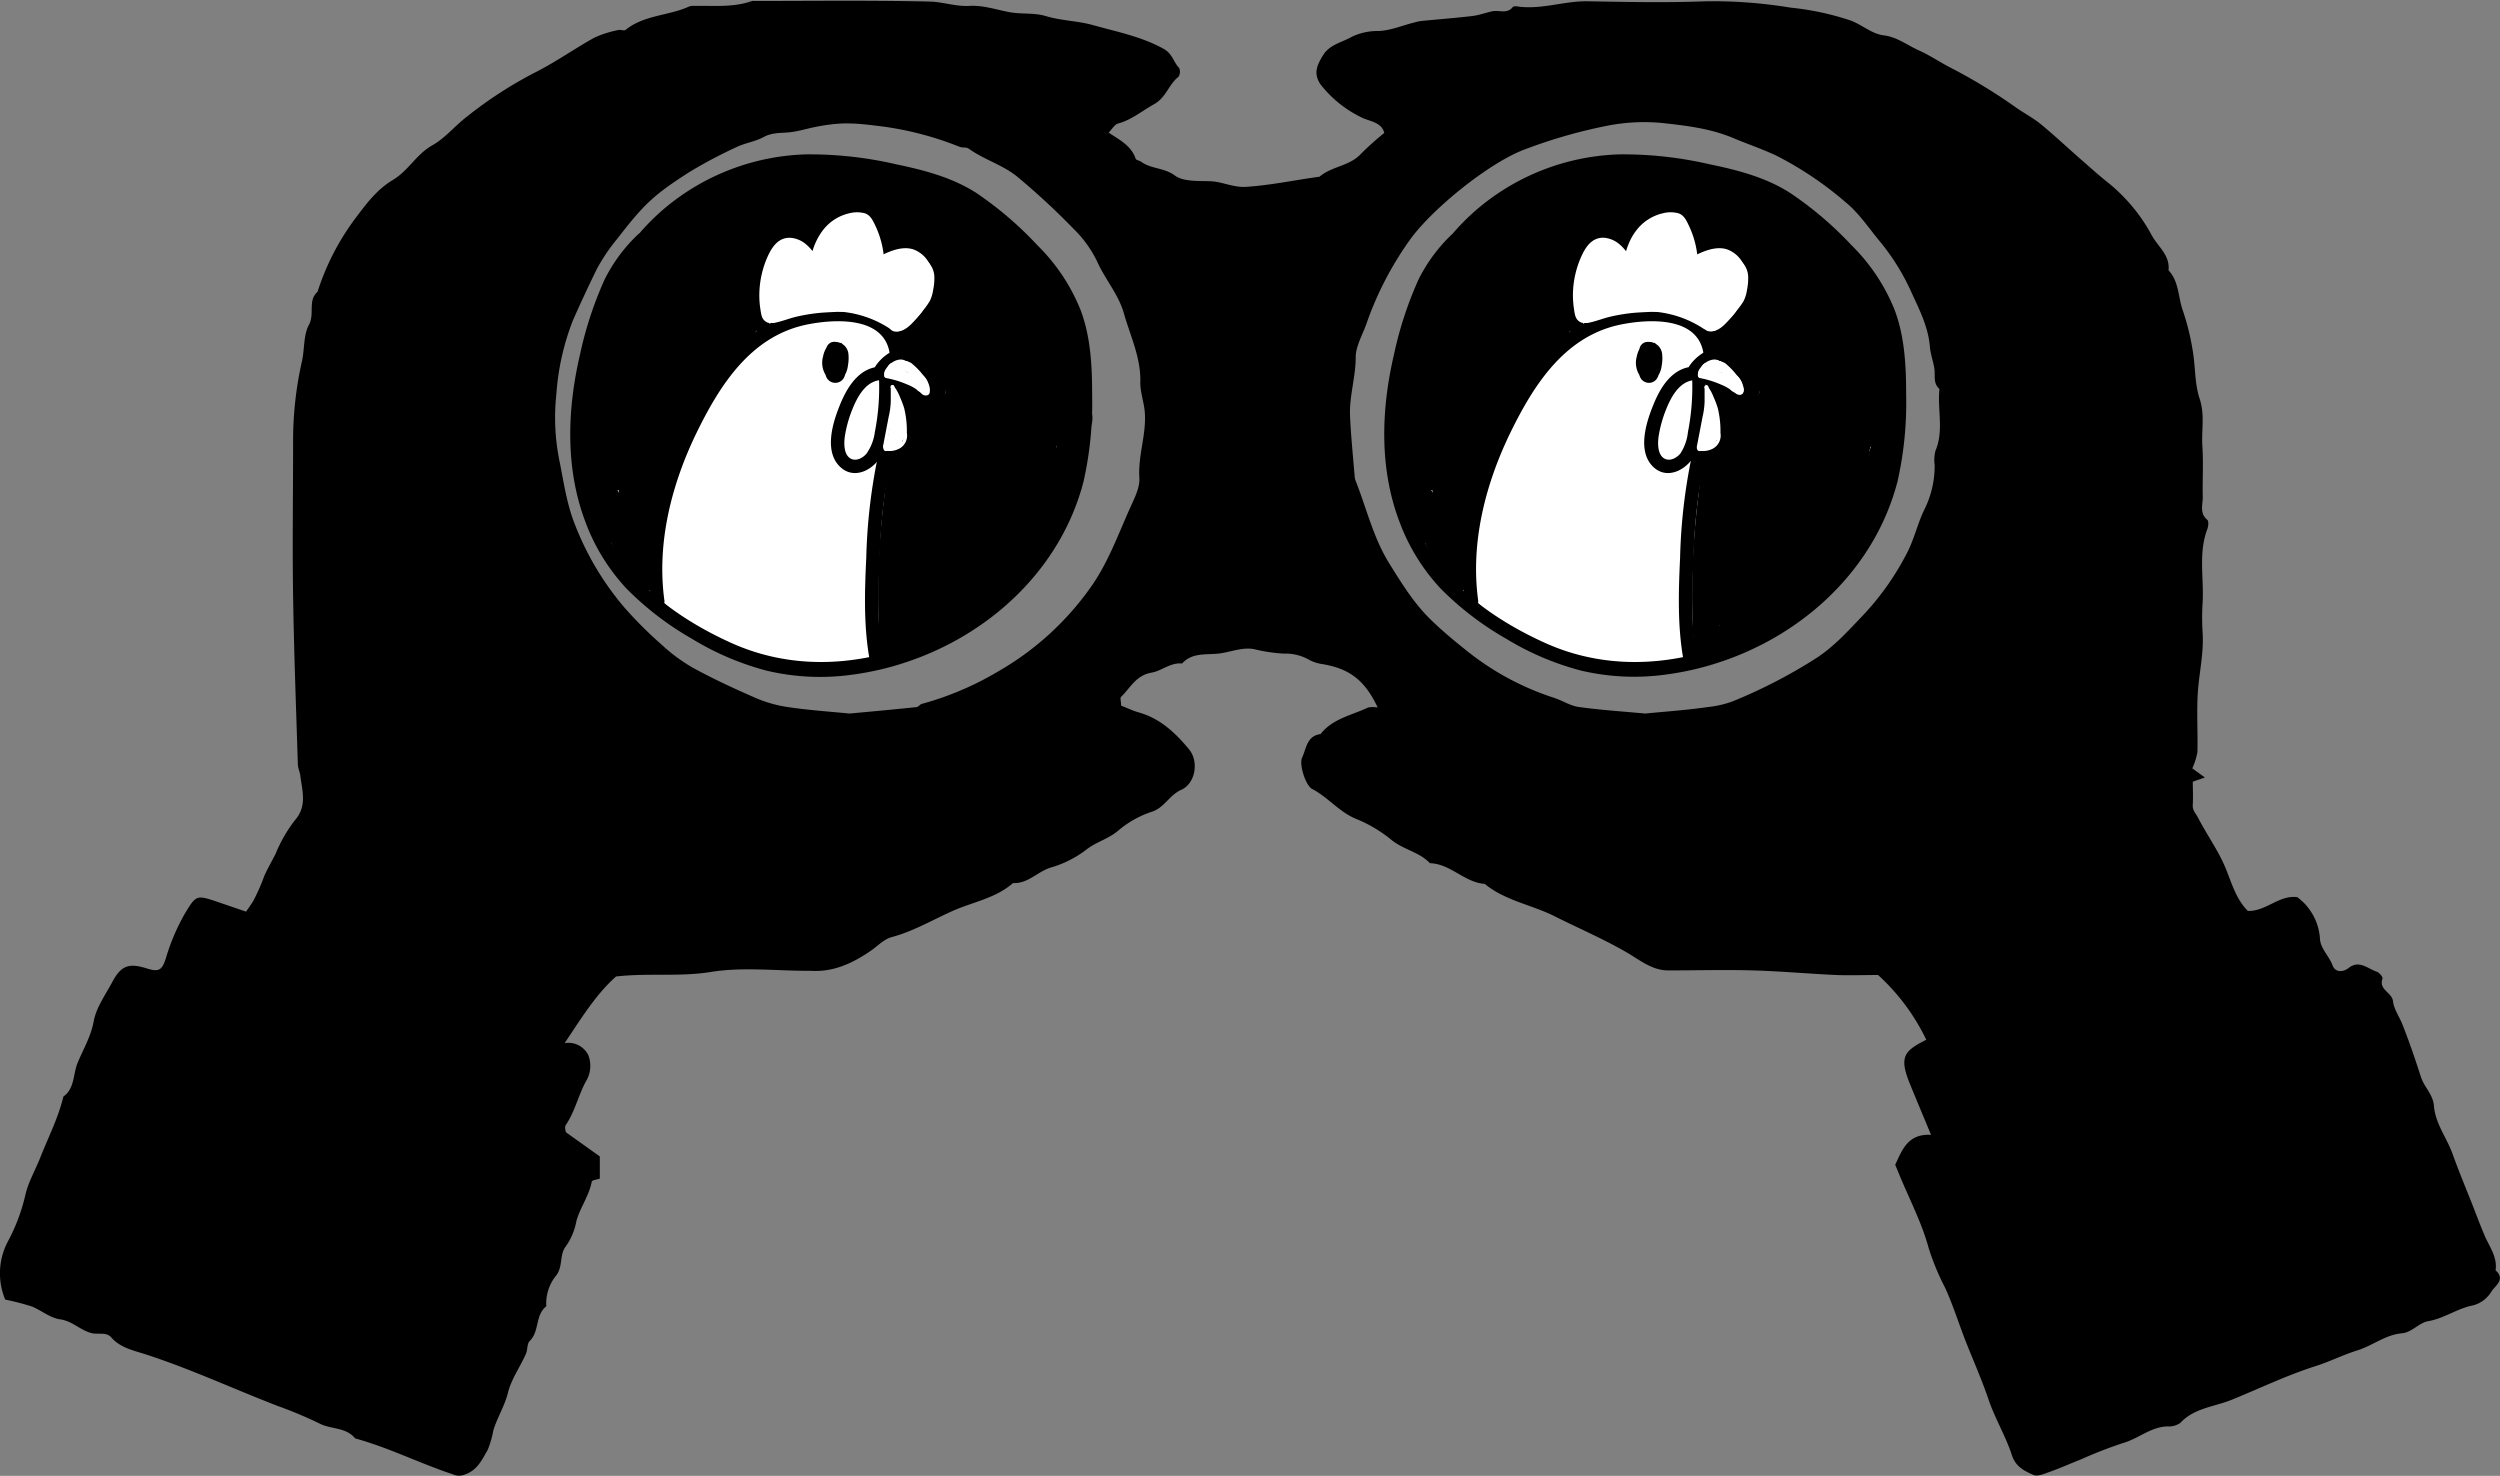 <svg xmlns="http://www.w3.org/2000/svg" viewBox="0 0 440.97 260.33"><rect x="0" y="0" width="440.97" height="260.33" fill="#808080" stroke="none"/><defs><style>.cls-1{fill:#fff;}</style></defs><title>Asset 1</title><g id="Layer_2" data-name="Layer 2"><g id="Layer_1-2" data-name="Layer 1"><path d="M.92,229.23A12,12,0,0,1,1.38,219a33,33,0,0,0,3.09-8.2c.48-2.22,1.76-4.39,2.63-6.61,1.41-3.57,3.18-7,4.08-10.77,2-1.42,1.7-3.9,2.47-5.85,1-2.45,2.38-4.7,2.88-7.43.44-2.39,2-4.57,3.21-6.8,1.57-3,2.91-3.54,6.16-2.52,2.06.65,2.67.35,3.33-1.71a37.11,37.11,0,0,1,3.4-8c1.9-3.13,2-3.29,5.47-2.12l5.3,1.81c.31-.45.84-1.16,1.29-1.91a36.35,36.35,0,0,0,1.92-4.36c.55-1.27,1.32-2.58,2-3.92a25.25,25.25,0,0,1,3.37-5.88c2.25-2.55,1.32-5.19,1-7.89-.08-.66-.42-1.3-.44-2-.31-9.91-.69-19.81-.84-29.72-.14-9,0-18.05,0-27.07a63.25,63.25,0,0,1,1.57-14.36c.46-2.07.25-4.62,1.22-6.38,1.07-2-.25-4.28,1.52-5.84A44,44,0,0,1,63,38.09c1.84-2.44,3.61-4.74,6.33-6.37s4.11-4.51,6.93-6.09c2.26-1.27,4-3.45,6.09-5.05A73,73,0,0,1,94.15,12.9c3.7-1.84,7.11-4.27,10.73-6.28a19.14,19.14,0,0,1,4.17-1.32c.4-.11,1,.16,1.26,0,3.26-2.67,7.56-2.49,11.19-4.13a2,2,0,0,1,.8-.13c3.48-.07,7,.33,10.39-.87,10.45,0,20.91-.14,31.36.11,2.27.06,4.58.9,6.95.76s4.69.65,6.91,1.08,4.48.09,6.54.71c2.74.84,5.6.83,8.34,1.6,4.23,1.19,8.52,2,12.47,4.19,1.59.91,1.72,2.33,2.71,3.35a1.62,1.62,0,0,1-.1,1.58c-1.73,1.32-2.14,3.63-4.32,4.84s-3.94,2.75-6.36,3.41c-.56.15-1,.91-1.64,1.6,2.07,1.34,4,2.35,4.76,4.58.08.26.65.34,1,.56,1.75,1.29,4,1,5.92,2.42,1.46,1.07,3.94.94,6,1,2.23,0,4.2,1.14,6.52,1,4.4-.28,8.69-1.21,13-1.79,2.17-1.87,5.35-1.85,7.35-4.08a51,51,0,0,1,4.07-3.64c-.42-1.75-2.23-2-3.64-2.56a20.42,20.42,0,0,1-7.6-6c-1.37-2-.54-3.54.45-5.16,1.15-1.89,3.37-2.26,5.1-3.26a10.57,10.57,0,0,1,4.7-1c2.22-.1,4.2-1,6.28-1.5a8.19,8.19,0,0,1,1.17-.26c3-.3,6.07-.53,9.1-.89,1.18-.14,2.33-.58,3.51-.83s2.58.53,3.58-.73c.12-.16.53-.17.79-.13,4.24.64,8.32-1,12.54-.9,6.87.12,13.76.27,20.62,0a84.23,84.23,0,0,1,15.09,1.12,48.52,48.52,0,0,1,10.6,2.28c2,.75,3.69,2.34,5.78,2.6,2.41.3,4.17,1.74,6.22,2.66s3.75,2.11,5.62,3.06A96.74,96.74,0,0,1,355.65,19c1.43,1,3,1.82,4.36,2.93,2.59,2.14,5,4.43,7.57,6.65,1.45,1.28,2.88,2.56,4.41,3.76a30.51,30.51,0,0,1,7.6,9.25c1.08,1.93,3.21,3.47,2.91,6.09,1.88,2,1.68,4.74,2.53,7.11a43,43,0,0,1,1.73,7c.5,2.84.33,5.86,1.23,8.54.95,2.85.3,5.59.48,8.36.2,3,0,6,.07,9,0,1.34-.59,2.83.79,4,.29.24.21,1.16,0,1.67-1.59,4.24-.56,8.65-.82,13a42.14,42.14,0,0,0,0,5.15c.24,3.52-.56,6.93-.82,10.39s0,7.16-.09,10.74a12.35,12.35,0,0,1-.9,2.89l2.22,1.61-2.14.74c0,1.28.08,2.69,0,4.08-.08,1,.52,1.49.9,2.22,1.4,2.72,3.16,5.21,4.47,8s2,6.18,4.35,8.5c3.21.09,5.53-2.87,8.72-2.43a9.92,9.92,0,0,1,4,7.42c.12,1.67,1.63,3,2.23,4.65.41,1.12,1.72,1.28,2.85.4,1.85-1.45,3.35.16,4.94.68.44.15,1.11.95,1,1.22-.7,2,1.68,2.4,1.86,4,.16,1.39,1.09,2.68,1.63,4,1.22,3.08,2.29,6.23,3.3,9.36.59,1.82,2.13,3.05,2.29,5.1.24,3.1,2.27,5.63,3.3,8.5s2.19,5.68,3.32,8.5c.78,2,1.52,4,2.34,5.91s2.26,3.76,1.91,6.08c1.85,1.64-.16,2.77-.76,3.79a5.36,5.36,0,0,1-3.2,2.39c-2.8.54-5.1,2.3-7.91,2.79-1.67.29-2.9,2-4.67,2.14-2.9.26-5.13,2.16-7.8,3-2.52.78-4.92,2-7.43,2.79-5.06,1.62-9.85,3.93-14.74,5.92-3,1.24-6.62,1.43-9.08,4.08a3.5,3.5,0,0,1-2.28.63c-2.95.08-5.13,2.16-7.83,2.93a77.26,77.26,0,0,0-7.39,2.87c-1.85.73-3.66,1.54-5.53,2.21-.95.34-2.18.88-2.93.54-1.54-.69-3.08-1.4-3.76-3.46-1.1-3.38-3-6.49-4.14-9.87s-2.71-6.91-4.06-10.35c-1.2-3.07-2.18-6.24-3.56-9.27a44.32,44.32,0,0,1-2.91-7c-1.16-4.31-3.25-8.37-5-12.53-.3-.74-.61-1.47-.92-2.21,1.23-2.63,2.22-5.51,6.32-5.29-1.33-3.22-2.56-6.12-3.73-9-2-4.89-.89-5.84,2.89-7.77a37.1,37.1,0,0,0-8.5-11.42c-2.49,0-4.93.09-7.36,0-4.89-.22-9.78-.67-14.68-.81s-10,0-15,0c-2.82,0-5-1.84-7.27-3.16-4.15-2.41-8.54-4.28-12.8-6.42-4-2-8.69-2.73-12.27-5.68-3.58-.25-6-3.54-9.66-3.65-1.89-2-4.78-2.4-6.89-4.19a24.21,24.21,0,0,0-6.19-3.65c-3-1.25-4.92-3.82-7.7-5.25-1.15-.6-2.34-4.33-1.78-5.52.76-1.6.81-3.85,3.26-4.17,2.13-2.73,5.48-3.3,8.37-4.68a4.59,4.59,0,0,1,1.71,0c-2.28-4.84-5-6.92-10-7.7a6.59,6.59,0,0,1-2.26-.81,8.43,8.43,0,0,0-4.33-1,28.66,28.66,0,0,1-5.22-.79c-2.27-.4-4.35.63-6.53.81s-4.47-.15-6.17,1.73c-2-.23-3.61,1.3-5.32,1.59-2.83.48-3.78,2.69-5.43,4.28-.22.2,0,.82,0,1.56,1,.37,2,.88,3.11,1.19,3.78,1.06,6.5,3.64,8.87,6.51,1.77,2.14,1.14,6-1.34,7.13-2.14.93-3,3.19-5.27,3.9a17.64,17.64,0,0,0-5.89,3.32c-1.71,1.45-3.88,2-5.53,3.28a18.89,18.89,0,0,1-6.4,3.24c-2.31.72-4,2.87-6.62,2.72-3.1,2.73-7.22,3.36-10.83,5s-6.82,3.53-10.58,4.54c-1.36.36-2.48,1.59-3.71,2.43-3.19,2.18-6.57,3.77-10.58,3.51h-.43c-5.73,0-11.57-.7-17.15.2s-11,.15-16.73.8c-3.53,3.11-6.11,7.34-9.08,11.76a3.91,3.91,0,0,1,4.19,2.14,5.27,5.27,0,0,1-.5,4.72c-1.28,2.45-1.9,5.23-3.48,7.58-.26.39,0,1.1,0,1.26l6,4.28v3.91c-.48.17-1.37.27-1.42.53-.47,2.53-2.09,4.62-2.72,7a11.13,11.13,0,0,1-1.84,4.4c-1.21,1.52-.44,3.68-1.82,5.29a7.8,7.8,0,0,0-1.64,5.31c-2,1.54-1.16,4.41-2.93,6.12-.49.47-.34,1.55-.67,2.27-1,2.29-2.57,4.44-3.16,6.83s-1.9,4.4-2.59,6.69a16.1,16.1,0,0,1-1,3.44c-1,1.72-1.82,3.59-4.07,4.34a2.67,2.67,0,0,1-2.13-.08c-5.79-1.92-11.26-4.7-17.16-6.31-1.62-2-4.22-1.58-6.23-2.6A74.48,74.48,0,0,0,49,248c-7.79-3-15.35-6.53-23.31-9.11-2-.65-4.44-1.12-6.08-3-.85-1-2.33-.44-3.49-.75-2-.53-3.36-2.13-5.5-2.42-1.75-.23-3.32-1.59-5-2.27A45.36,45.36,0,0,0,.92,229.23ZM290.19,125.86c3.7-.36,7.45-.62,11.17-1.16a18,18,0,0,0,4.28-1A90.7,90.7,0,0,0,320.5,116c3.13-2.07,5.55-4.79,8.06-7.41a48,48,0,0,0,7.75-10.93c1.33-2.51,1.89-5.23,3.11-7.75A17.22,17.22,0,0,0,341.25,82a6.33,6.33,0,0,1,.15-2.51c1.51-3.57.3-7.27.7-10.88-1.15-1-.73-2.29-.89-3.51s-.7-2.62-.8-3.94c-.27-3.42-1.82-6.48-3.18-9.43a39.61,39.61,0,0,0-5.45-8.91c-2.06-2.45-3.86-5.24-6.31-7.21a61,61,0,0,0-12.07-8.12c-2.42-1.15-4.94-2-7.35-3-4.19-1.83-8.6-2.33-13-2.81a33.71,33.71,0,0,0-10,.59,90,90,0,0,0-13.87,4c-6.45,2.31-16.85,10.79-20.65,16.26A58.38,58.38,0,0,0,241.06,57c-.69,2-1.94,4.09-1.93,6,0,3.53-1.15,6.9-1,10.38s.54,7.21.83,10.81a2.61,2.61,0,0,0,.22.77c1.88,4.8,3.08,9.9,5.82,14.34,2.23,3.59,4.46,7.23,7.55,10.18,1.91,1.83,3.94,3.54,6,5.17A48.29,48.29,0,0,0,274,123.05c1.51.47,2.93,1.43,4.46,1.65C282.31,125.24,286.21,125.49,290.19,125.86Zm-140.33,0c4-.37,7.86-.72,11.73-1.13.37,0,.67-.47,1-.57a54.22,54.22,0,0,0,13.51-5.75,51,51,0,0,0,16.36-14.93c3-4.25,4.76-9.18,6.88-13.9.75-1.68,1.74-3.56,1.63-5.28-.26-4,1.29-7.75.95-11.67-.15-1.76-.82-3.5-.78-5.23.11-4.34-1.77-8.13-2.9-12.13-.93-3.28-3.18-5.84-4.58-8.85a20.23,20.23,0,0,0-4.24-6A125.51,125.51,0,0,0,179.23,31c-2.59-2-5.74-2.89-8.36-4.78-.39-.29-1.08-.13-1.58-.31a56.94,56.94,0,0,0-13.17-3.54c-5.49-.71-7.58-.89-12.2,0-1.46.29-2.89.74-4.36.93-1.62.21-3.24,0-4.82.85s-3.28,1.05-4.83,1.8a81.94,81.94,0,0,0-8.44,4.48c-6.32,4.07-7.89,5.62-12.66,11.77a32,32,0,0,0-3.6,5.38c-1.46,3-2.87,6-4.18,9A43.79,43.79,0,0,0,98.14,69.5a38.19,38.19,0,0,0,.52,11.69c.78,3.83,1.29,7.68,2.76,11.36A50.94,50.94,0,0,0,110,107a71.28,71.28,0,0,0,6.67,6.68,30.36,30.36,0,0,0,5.59,4.13c3.48,1.9,7.09,3.58,10.73,5.17a22.67,22.67,0,0,0,5.72,1.7C142.4,125.25,146.16,125.5,149.86,125.86Z"/><path d="M288.9,116.19c-3.67.61-7.93-.94-12.17-1.9-3-.67-5.87-2.48-8.53-4.19a46.31,46.31,0,0,1-15.45-16c-1.31-2.29-2.05-4.89-3.22-7.26-.75-1.51.63-3.47-1.12-4.69-.29-2.89-.94-5.8-.77-8.66a76.14,76.14,0,0,1,1.74-12.59c.48-2.12,2.49-3.81,2.54-6.24,3.91-5.09,6.68-11.2,12.71-14.43,4.28-4.73,10.35-6.17,16-8,3.73-1.22,8-.79,12-1.1,2.72,1.57,5.95.31,8.77,1.67C304,34,307,34.61,309.51,36a64.33,64.33,0,0,1,8.06,5.44,48,48,0,0,1,3.68,3.6c4.55,4.29,7.21,9.74,9.37,15.46A38.48,38.48,0,0,1,331.79,66c.27,1.32.67,2.62.82,4s0,2.57,0,3.86A23.54,23.54,0,0,1,331,83.87c.77,4.29-3.05,7.09-3.56,11-.2,1.49-2.58,1.8-2.52,3.67-2.33,2.62-4.52,5.38-7,7.8a18.38,18.38,0,0,1-6,4.2c-4.61,1.67-8.77,4.43-13.92,4.93C295.25,115.74,292.51,116.08,288.9,116.19Zm1.63-50.25v4.17l3,3.07h4.19l3.12-3V65l-2.13-2.14h-5.18Z"/><path d="M148.68,116.2c-3.64.77-7.79-1.25-12.14-1.76-1.7-1.61-4.26-1.41-6.07-3-1.32-1.2-3.35-1.56-4.92-2.53-5.56-3.43-9.11-8.79-13-13.86-.83-3.63-3.5-6.54-3.61-10.58,0-1.94-1.08-4.11-1.46-6.18a36.15,36.15,0,0,1-.08-6.42,39.37,39.37,0,0,1,6.4-20.09c.56-3.73,4.56-5.07,5.77-8.35,4.34-2.65,7.75-6.62,12.93-8.18,2.47-.75,4.93-1.88,7.44-2.73,1.41-.49,11.38-1.91,12.25-1.35,1.71,1.1,3.5.61,5.26.82a14.82,14.82,0,0,1,4.34.88c4.74,2.13,9.57,3.83,13.79,7.27a50.43,50.43,0,0,1,11.82,14.43c1.89,3.29,2.85,6.85,4.06,10.35a8.28,8.28,0,0,1,.17,2.07c.12,1.77-.31,3.56.79,5.28a4.07,4.07,0,0,1,0,2.94,15.6,15.6,0,0,0-.82,5.67c.14,1.8-1.43,3.33-.85,5.22-1.61,3.48-2.93,7.14-4.91,10.4-2.58,4.23-6.42,7.46-10,10.89-2.34,2.26-5.42,3.4-8.26,4.89a37.69,37.69,0,0,1-9.86,3.2A52.92,52.92,0,0,1,148.68,116.2Zm9.73-53.44c-2,.59-4.4-.95-6,1.17a8.67,8.67,0,0,0-1.89,3.86,4.51,4.51,0,0,0,1.3,3.57c1.67,1.25,3.58,2.63,5.25,2,1.81-1.78,3.12-3.06,4.4-4.33C162.54,66.17,160.52,64.65,158.41,62.76Z"/><circle class="cls-1" cx="146.98" cy="76.62" r="42.12"/><path d="M114.36,43.24a38,38,0,0,1,21.19-12.7A44.79,44.79,0,0,1,150,30.18a78.49,78.49,0,0,1,14.4,3,32.67,32.67,0,0,1,11.81,7.13A55.48,55.48,0,0,1,185.33,50c5.48,8,5.23,18.18,4.48,27.44-1.45,18.16-15.28,32.45-32.36,37.46-9.45,2.76-19.26,2.61-28.32-1.43-8.08-3.62-16.29-9.17-20.87-16.92-4.68-7.94-5.77-17.41-4.68-26.44A74.22,74.22,0,0,1,107,55.52a29.53,29.53,0,0,1,4.65-9.32,28.88,28.88,0,0,1,2.67-3c1.18-1.17-.64-3-1.82-1.82a28.63,28.63,0,0,0-5.84,7.89,65.48,65.48,0,0,0-4.35,13.25c-2.26,9.64-2.62,20,.89,29.38a35.2,35.2,0,0,0,7.28,11.89,53.31,53.31,0,0,0,11.55,8.87,49.3,49.3,0,0,0,13.21,5.64,40.82,40.82,0,0,0,15.26.68c18.62-2.52,35.82-15.45,40.63-34.07a63,63,0,0,0,1.51-15.26c0-5-.24-10.14-2-14.87a33.45,33.45,0,0,0-7.63-11.49A62.41,62.41,0,0,0,172.16,34c-4.25-2.71-9.18-4-14-5a67.65,67.65,0,0,0-16-1.77,40.6,40.6,0,0,0-24.83,9.43,39.08,39.08,0,0,0-4.77,4.77C111.48,42.67,113.29,44.5,114.36,43.24Z"/><path d="M117.19,105.9c-1.4-10.24,1.32-20.7,5.81-29.84,4.16-8.46,9.66-16.94,19.56-18.86,4.79-.93,13.26-1.38,14.35,5,.25,1.51,2.55.87,2.29-.63-1-5.65-7.12-7.5-12.09-7.3a25.27,25.27,0,0,0-15.22,5.29c-4,3.23-6.94,7.68-9.36,12.17a67.54,67.54,0,0,0-6.48,16.09,51.33,51.33,0,0,0-1.15,18.68c.21,1.51,2.5.87,2.29-.63Z"/><path d="M156.42,65.84a4.74,4.74,0,0,1,2.1-1.86,2.1,2.1,0,0,1,2.56.35,11.65,11.65,0,0,1,3.41,4.92L166,67.79l-6.06-2.16a10.34,10.34,0,0,0-5.61-.85c-3.3.7-5.13,4-6.27,6.88-1.2,3-2.66,7.84,0,10.56s6.45.45,7.69-2.43a22,22,0,0,0,1.35-6,43.34,43.34,0,0,0,.33-7,1.19,1.19,0,0,0-2.38,0,40.94,40.94,0,0,1-.74,9.44A8.48,8.48,0,0,1,152.85,80c-.67.82-2,1.52-3,.76s-1-2.51-.84-3.72a21.1,21.1,0,0,1,1.22-4.55c.82-2.11,2.19-4.93,4.67-5.39,1.65-.3,3.38.51,4.9,1.05l5.5,2a1.19,1.19,0,0,0,1.47-1.46c-.95-2.62-2.76-5.54-5.29-6.91s-5.77.74-7.13,2.93c-.81,1.3,1.24,2.5,2,1.2Z"/><path d="M157.3,67.85a13.3,13.3,0,0,1,2.38,7.33c0,1.08,0,2.3-.88,3a5.89,5.89,0,0,1-3.56.88c-1.52,0-1.53,2.43,0,2.38A8.39,8.39,0,0,0,160,80.26a5.11,5.11,0,0,0,2-4.19,15.47,15.47,0,0,0-2.68-9.42c-.86-1.26-2.92-.07-2.06,1.2Z"/><path d="M154.8,80.76a99.74,99.74,0,0,0-2,17.58c-.29,6-.48,12.23.62,18.17.28,1.5,2.57.87,2.3-.63-1.07-5.72-.82-11.77-.54-17.54a95.43,95.43,0,0,1,1.9-17c.34-1.49-1.95-2.13-2.3-.63Z"/><path d="M148.21,60.51A1.77,1.77,0,0,0,146,61a4.42,4.42,0,0,0-.81,1.84,4.09,4.09,0,0,0,.62,3.56,2,2,0,0,0,1.89.65,2.12,2.12,0,0,0,1.43-1.1,4.24,4.24,0,0,0,.44-1.51,7.05,7.05,0,0,0,.07-2.1,2.34,2.34,0,0,0-1.12-1.7,1.94,1.94,0,0,0-2.29.23,2.69,2.69,0,0,0-.76,1.67,8.53,8.53,0,0,0-.12,2,5.41,5.41,0,0,0,.42,2,1.73,1.73,0,0,0,2.05.92c1.61-.48,1.39-2.48,1.43-3.8a4.35,4.35,0,0,0-.31-2.31,2,2,0,0,0-2.23-1,1.53,1.53,0,0,0-1,1.31,7.61,7.61,0,0,0,0,1.07v2.1a1.19,1.19,0,1,0,2.37,0V62.19a1.71,1.71,0,0,0,0-.32c0-.11,0,.12,0,.14-.06.18-.16.22-.33.35s-.24.23-.45.23-.21-.05-.11,0-.24-.12-.14,0-.15-.17-.07-.06.14.15,0,0,0,0,0,0,.09.17,0,0,0,0,0,0c0,.24,0-.06,0-.06a.57.57,0,0,0,0,.13,1.5,1.5,0,0,1,0,.3c0,.85-.06,1.7-.09,2.55,0,.13,0-.11,0-.12a.53.53,0,0,0,0,.12c0,.11,0-.08.05-.1-.09.17,0,0,.06-.06s-.13.09,0,0a.63.63,0,0,1,.21-.12.7.7,0,0,1,.69.17s.13.22.09.12l0-.08c-.08-.11.05-.06,0,.11a.24.24,0,0,0,0-.09c0-.19-.08-.37-.11-.56s0,.09,0,.09l0-.13c0-.11,0-.22,0-.32s0-.43,0-.64,0-.39,0-.59,0,.09,0,.09l0-.13c0-.12,0-.23.07-.35a2.1,2.1,0,0,1,.06-.24s.06-.15,0,0,0,0,0,0,.1-.13,0,0,.13-.07-.08.06,0,0,0,0-.26.09-.1,0-.29,0-.16,0-.27-.06-.13,0-.14-.07-.13-.06l.09,0c.1,0-.1-.08-.11-.09l.1.09s-.13-.21-.09-.11.09.19,0,0,0,0,0,0a.94.94,0,0,1,0,.16c.06.21,0-.21,0,0s0,.39,0,.59,0,.39-.06.58,0-.22,0,0,0,.09,0,.13a2.56,2.56,0,0,1,0,.27c0,.14-.07.27-.11.4s.13-.24,0,0a1.86,1.86,0,0,0-.11.19c.07-.22.15-.18.07-.11l-.06.06c-.07.09.13-.1.12-.1s0,0,.13,0l-.08,0,.17,0s-.16,0,0,0,0,0,0,0l.16.06s-.17-.11,0,0-.16-.21,0,0,0,0,0-.09,0-.15,0,.12a.5.5,0,0,0,0-.13,2.1,2.1,0,0,1-.06-.24s0-.07,0-.1,0,.26,0,.13,0-.42,0-.64c0-.05,0-.11,0-.17s0,0,0,.06a1,1,0,0,0,.06-.34,5,5,0,0,1,.19-.63.43.43,0,0,0,0-.12s-.11.21,0,.05,0-.08.07-.13,0,0-.06.07.25-.21.08-.1-.32.13-.2.11,0,0-.19,0a.55.55,0,0,1-.4-.07,1.22,1.22,0,0,0,1.63-.43,1.2,1.2,0,0,0-.43-1.63Z"/><path d="M135.78,58.1c-.26-3.74-.55-7.62.5-11.27.4-1.4,1.11-3.75,2.82-4a3.26,3.26,0,0,1,3.19,2.39c.33,1.05,2.05,1.21,2.3,0,.55-2.75,2.77-6.19,5.56-7.12a3.23,3.23,0,0,1,3.73,1.61,8.14,8.14,0,0,1,.83,5,1.2,1.2,0,0,0,2,.84,4.08,4.08,0,0,1,7,3.47c-.23,4.3-4.34,6.8-7.66,8.76a1.19,1.19,0,0,0,1.2,2c4.54-2.67,9.76-6.55,8.73-12.56a6.48,6.48,0,0,0-10.91-3.41l2,.85a10.05,10.05,0,0,0-1.36-6.47,5.68,5.68,0,0,0-5.15-2.6c-4.09.41-7.53,5.25-8.29,9h2.3c-1.31-4.18-6.64-5.68-9.19-1.72-2.82,4.36-2.34,10.32-2,15.24.1,1.52,2.48,1.53,2.38,0Z"/><path d="M115.33,100.91q-3.56-7.74-6.87-15.58a2.41,2.41,0,0,0-2.61-1.71A2.36,2.36,0,0,0,103.79,86,36.89,36.89,0,0,0,105.5,94a2.38,2.38,0,0,0,4.59-1.27c-3.51-16.46-6.27-37.23,8.3-49.42a47,47,0,0,1,13.39-7.62l-2.93-2.93a39.24,39.24,0,0,0-1.15,14.55c.29,2.57.9,5.07,1.36,7.62l.12.7c0,.07,0,.79.15.37s-.44.27-.64.41a24,24,0,0,0-2.63,2.31c-6.06,6.2-8.87,15-11.73,23-1.88,5.21-3.8,10.65-3.26,16.28l4.68-.63A111,111,0,0,1,115,52.29c.56-3-3.8-4.27-4.59-1.27a178.07,178.07,0,0,0-4.88,27h4.76A133.68,133.68,0,0,1,111.7,57L107,56.34q0,11.59-.56,23.17h4.75A91.75,91.75,0,0,1,113,61l-4.67-.63q-1.37,11.83-1.63,23.77c-.07,3.06,4.69,3.06,4.76,0A117.82,117.82,0,0,1,116.5,52.4l-4.68-.64c-.31,5.79-.87,11.56-1.72,17.3l4.68.63A93.26,93.26,0,0,1,120,46.85l-4.59-1.27a44,44,0,0,1-3.33,10.56L116.43,58a54.27,54.27,0,0,1,3.91-12L116,44.16a56.41,56.41,0,0,1-4,8.09c-1.59,2.67,2.39,4.89,4.11,2.4L121,47.51c1.34-1.93-1.32-4.6-3.25-3.26L111,48.91l3.25,3.26a43,43,0,0,1,8.77-11l-3.74-2.89L118,40.86a2.41,2.41,0,0,0,.61,3.07,2.36,2.36,0,0,0,3.13-.19,13.18,13.18,0,0,1,2.33-2.39l-3.5-1.42.36.9c.63,1.55,2.65,2.5,4,1.05l1.49-1.62-4-1a8.18,8.18,0,0,1,.48,3.53c-.2,2.5,3.24,3,4.43,1.2l1.83-2.83-4.35-1.83a59.35,59.35,0,0,0-1.25,8.61c-.16,2.34,3.38,3.27,4.44,1.2l1.68-3.3L125.35,44q-1.16,3.88-2.52,7.69c-.83,2.31,2.38,3.91,4,2.31l.72-.71-4-2.32a34.86,34.86,0,0,1-4.76,10.87l4.11,2.4,4.18-6.68L123,55.11l-4.06,8.62A2.38,2.38,0,0,0,123,66.14l3.26-5.07a2.38,2.38,0,1,0-4.11-2.4q-2.55,3.63-4.81,7.47l4.11,2.4,6.27-11.63a2.39,2.39,0,0,0-.61-3.07A2.37,2.37,0,0,0,124,54a135.1,135.1,0,0,0-9.1,12.69l4.11,2.4q2.38-4.42,4.92-8.78a2.38,2.38,0,1,0-4.11-2.4,111.76,111.76,0,0,0-10,16l4.35,1.84a141.61,141.61,0,0,0,6-22.65,2.38,2.38,0,0,0-4.59-1.26,62.34,62.34,0,0,0-3.24,19.57c0,2.82,3.77,3.06,4.67.63a98.72,98.72,0,0,0,5.31-21.83,2.35,2.35,0,0,0-2.06-2.34,2.4,2.4,0,0,0-2.61,1.7l-8.54,28.11c-.9,3,3.56,4.11,4.58,1.27a99.14,99.14,0,0,1,6.17-13.66l-4.43-1.2a65.47,65.47,0,0,1-2.34,12.73c-.85,3,3.65,4.17,4.59,1.26l4.47-13.87c.94-2.92-3.64-4.16-4.59-1.26q-2.46,7.44-5.27,14.76L116.94,79a76,76,0,0,1,3.24-8l-4.35-1.83a60.78,60.78,0,0,1-5.66,12.32l4.35,1.84c2-7.29,4.67-14.39,7.29-21.49.8-2.16-2.51-4.16-4-2.31L116.65,61l4,2.31q2.3-5.79,4.23-11.73l.87-2.74a10.59,10.59,0,0,0,.77-3.16A3,3,0,0,0,122,43l3.5,1.42a2.5,2.5,0,0,1,.14-1.08c.74-2.69-2.87-4-4.35-1.83l-1.17,1.71,4.11,2.4L125.41,43a2.47,2.47,0,0,0-.85-3.26,2.42,2.42,0,0,0-3.26.86c-.75,1.21-1.9,2.57-2.18,4a6.65,6.65,0,0,0,.63,4.2,6.72,6.72,0,0,0,2.54,2.77c.38.24,1.09.4,1.35.77a3.12,3.12,0,0,1,.24,1.22c.24,2.24,3.13,3.36,4.44,1.2l1.25-2.07-4.43-1.2.15,2.63a2.42,2.42,0,0,0,4.07,1.68l.16-.15-1.05.62.22,0h-1.26l-.45-.26-.61-1.05,0-.08H131l-.13-.88-.24,1.83.51-1c1.4-2.72-2.71-5.13-4.11-2.4a9,9,0,0,0-.75,1.56,5.4,5.4,0,0,0,.13,2.15c.34,2.29,4.21,2.25,4.59,0,.26-1.5.16-3.17-1.28-4.06a3.05,3.05,0,0,0-3.72.4l4.06,1.68-.15-2.63a2.41,2.41,0,0,0-4.44-1.21l-1.25,2.07,4.43,1.21a9,9,0,0,0-.88-3.58c-.72-1.26-1.76-1.71-2.92-2.43a2.23,2.23,0,0,1-1.07-1.6c-.06-.31.07-.49,0-.24a4,4,0,0,1,.47-.76L125.41,43l-4.11-2.4-1.18,2.65a2.38,2.38,0,0,0,4.11,2.4l1.17-1.71-4.35-1.83a8.3,8.3,0,0,0-.14,3.61c.23,1.54,2.3,2.13,3.5,1.42l.2-.13-1.2.33.25,0-1.2-.33.24.13-.86-.85-.14-.59-.21.69c-.09.31-.18.61-.28.92-.21.69-.43,1.37-.65,2.06q-.69,2.16-1.44,4.32Q117.68,57.9,116,62c-.85,2.16,2.53,4.14,4,2.31l1.18-1.49-4-2.31C114.6,67.62,112,74.73,109.93,82c-.74,2.61,3,4.14,4.35,1.84a67.55,67.55,0,0,0,6.14-13.46c.83-2.53-3.19-4.3-4.35-1.84a88.68,88.68,0,0,0-3.72,9.16A2.38,2.38,0,0,0,116.94,79q2.82-7.31,5.27-14.76L117.62,63l-4.47,13.87,4.59,1.26a72.92,72.92,0,0,0,2.51-14c.19-2.38-3.35-3.19-4.44-1.2a107.08,107.08,0,0,0-6.64,14.79L113.75,79l8.55-28.11-4.68-.63a93.63,93.63,0,0,1-5.14,20.57l4.68.63a57.94,57.94,0,0,1,3.07-18.31l-4.59-1.26a141.78,141.78,0,0,1-6,22.64c-.9,2.53,3.12,4.23,4.35,1.84a111.86,111.86,0,0,1,10-16l-4.11-2.4q-2.53,4.35-4.92,8.78a2.38,2.38,0,0,0,4.11,2.4,123.4,123.4,0,0,1,8.36-11.72l-3.74-2.88-6.27,11.63c-1.45,2.69,2.56,5,4.11,2.4s3.11-5.05,4.81-7.47l-4.11-2.4-3.26,5.06L123,66.14l4.06-8.63c1.29-2.73-2.46-5-4.11-2.4l-4.18,6.68c-1.63,2.62,2.44,4.95,4.11,2.4a39.07,39.07,0,0,0,5.24-12,2.4,2.4,0,0,0-4-2.32l-.72.72,4,2.31c.91-2.53,1.75-5.1,2.52-7.68s-3.11-4.27-4.35-1.83l-1.68,3.3,4.43,1.2a49.35,49.35,0,0,1,1.08-7.35,2.39,2.39,0,0,0-4.35-1.83l-1.83,2.83,4.43,1.2A11.48,11.48,0,0,0,127,38c-.57-1.59-2.68-2.47-4-1.05l-1.48,1.62,4,1-.36-.9c-.5-1.25-2.14-2.45-3.5-1.42a17.42,17.42,0,0,0-3.29,3.13l3.74,2.88,1.28-2.56a2.39,2.39,0,0,0-3.73-2.89,46.84,46.84,0,0,0-9.51,12c-1.1,1.95,1.2,4.67,3.25,3.25l6.74-4.66L116.9,45.1,112,52.25l4.11,2.4a64.41,64.41,0,0,0,4.5-9.22c1-2.49-3.21-4.28-4.35-1.84a60.25,60.25,0,0,0-4.39,13.12,2.39,2.39,0,0,0,1.38,2.8,2.35,2.35,0,0,0,3-1A49.07,49.07,0,0,0,120,46.85a2.38,2.38,0,0,0-4.59-1.27A98.59,98.59,0,0,0,110,69.69c-.26,2.64,4.28,3.29,4.67.63.91-6.15,1.56-12.34,1.89-18.56.15-2.74-3.91-3.13-4.67-.63a123.18,123.18,0,0,0-5.25,33h4.76q.26-11.93,1.62-23.77c.31-2.65-4.15-3.25-4.67-.63a97.62,97.62,0,0,0-1.9,19.82c0,3.07,4.61,3,4.75,0q.57-11.58.57-23.17A2.39,2.39,0,0,0,109.73,54a2.36,2.36,0,0,0-2.62,1.71A142.47,142.47,0,0,0,105.5,78a2.38,2.38,0,1,0,4.76,0A169.14,169.14,0,0,1,115,52.29L110.38,51a117.2,117.2,0,0,0,.78,47.59c.58,2.57,4.93,2.06,4.67-.64-.46-4.82,1.08-9.39,2.68-13.87,1.47-4.16,2.94-8.36,4.77-12.38a32.64,32.64,0,0,1,6.42-9.9c1.44-1.43,3.75-2.49,4.22-4.61a9.42,9.42,0,0,0-.27-3.54c-.23-1.25-.51-2.48-.76-3.73a35,35,0,0,1,.55-15.9c.44-1.62-1.17-3.59-2.93-2.93-9,3.44-17.74,8.89-22.65,17.45-4.76,8.31-6,18.17-5.22,27.59A138.34,138.34,0,0,0,105.5,94l4.59-1.27A30.85,30.85,0,0,1,108.55,86l-4.67.63q3.54,8.41,7.34,16.72a2.4,2.4,0,0,0,3.26.85,2.43,2.43,0,0,0,.85-3.25Z"/><path d="M125.32,38.1v.13l1.18-2.06-.15.08,1.83-.24-.14-.07,1.75,2.3,0-.25-.33,1.2c1-1.85,3.16-3.2,5-4a22.93,22.93,0,0,1,7.35-1.63,38,38,0,0,1,17.76,2.6l-.48-3.74a5.33,5.33,0,0,0-1.75,3.81c-.05.45-.06.94-.13,1.35s-.25.46,0,.41l2.92,2.93c1.65-4-1.84-8.5-6-8.53-2.23,0-3.41,3.4-1.2,4.43.5.23.33.16.33.16l4.06-1.68a9.69,9.69,0,0,0-16.78,4.48l4-1a7.85,7.85,0,0,0-10,.13c-3.17,2.5-4,6.75-4.06,10.58h4.76c-.17-2-.28-3.93-.31-5.9,0-1,0-2.06,0-3.08a3.2,3.2,0,0,1,.36-1.93c.71-.82,2.54-.85,3.51-1l6.35-.95-1.83-4.35a35.51,35.51,0,0,0-3.69,2.36c-1.26.92-1.82,3.33,0,4.11a7.47,7.47,0,0,0,6.12-.15,17.89,17.89,0,0,1,6-1.33,50.66,50.66,0,0,0,6.52-.46c.45-.08,3.88-1.27,4.11-.49L163,34A12.88,12.88,0,0,0,159.54,39,2.39,2.39,0,0,0,161.2,42c4,.78,7.22,4.81,6.49,9A2.38,2.38,0,0,0,172,52.75a8.05,8.05,0,0,0-1.16-9c-2-2.52-5.28-3.67-8.27-4.67L162,43.73c1.45.18,2.51,1.77,3,3,.77,2.15.49,4.58.32,6.81s3.34,3.2,4.44,1.2l2.09-3.82-4.34-1.83a12.48,12.48,0,0,1-8.26,8.17l2.31,4c3.76-3.3,7.58-6.9,9-11.88a13.38,13.38,0,0,0,0-7.29c-.69-2.41-1.87-4.65-2.4-7.11l-3.5,2.68a35.58,35.58,0,0,1,7.65,5l8.06,6.52a27.07,27.07,0,0,1,3.45,3,8.59,8.59,0,0,1,1.54,4.15,89.84,89.84,0,0,1,1.46,9.92A50.55,50.55,0,0,1,187,75.9c-.3,2.9-1.88,5.64-2.57,8.47a26.63,26.63,0,0,1-3,8.21,28.32,28.32,0,0,1-5.41,6.1,113.31,113.31,0,0,1-17.35,12.12c-2.63,1.57-.24,5.68,2.4,4.11a130.37,130.37,0,0,0,17.08-11.81c4.9-4.08,8.75-9,10.32-15.23.41-1.63.74-3.28,1.28-4.88s1.2-3,1.59-4.5c.88-3.47.48-7.29.21-10.81a104.75,104.75,0,0,0-1.38-10.74c-.63-3.45-1.31-6.62-4.06-9-3-2.69-6.32-5.14-9.47-7.69s-6.1-5.05-9.72-6.67a2.42,2.42,0,0,0-3.5,2.69c.85,4,3.63,7.67,2.45,11.87s-4.67,7.07-7.76,9.79c-1.81,1.58.1,4.64,2.31,4A17.41,17.41,0,0,0,172,50.37c.8-2.57-3-4.2-4.34-1.83l-2.1,3.82,4.43,1.2c.25-3.27.34-6.63-1.13-9.65A8.76,8.76,0,0,0,162,39,2.36,2.36,0,0,0,159.64,41a2.42,2.42,0,0,0,1.71,2.61c1.87.63,4,1.26,5.42,2.64,1.06,1,1.94,2.66,1.16,4.06l4.35,1.83c1.16-6.55-3.12-13.5-9.81-14.81l1.66,2.93a7.85,7.85,0,0,1,2.26-3A2.37,2.37,0,0,0,167,35a5.3,5.3,0,0,0-5.07-3.69c-2.34-.08-4.62.93-7,1a50.68,50.68,0,0,0-7.18.52,20.21,20.21,0,0,0-3.3,1.08c-.59.23-1.81.91-2.46.63v4.11a33.93,33.93,0,0,1,3.69-2.36,2.36,2.36,0,0,0,1-3,2.42,2.42,0,0,0-2.8-1.38c-2.4.36-4.81.68-7.2,1.08a7.79,7.79,0,0,0-5.3,2.78c-1.35,1.88-1.24,4.29-1.24,6.5,0,2.37.11,4.73.31,7.09.27,3,4.73,3.11,4.76,0,0-2.22.26-4.74,1.82-6.47.9-1,3-1.88,4.15-.88s3.58.85,4-1.05A5,5,0,0,1,154,38.67,2.4,2.4,0,0,0,158.06,37a4.85,4.85,0,0,0-2.69-4.27l-1.2,4.44a1.73,1.73,0,0,1,1.37,2.5c-.75,1.81,1.36,3.27,2.92,2.93a4.55,4.55,0,0,0,3.27-3.42c.25-.92-.08-2.75.72-3.37a2.38,2.38,0,0,0-.48-3.74,42.61,42.61,0,0,0-21.44-3.13,26.67,26.67,0,0,0-9.19,2.5A16.66,16.66,0,0,0,127.7,34c-1.15,1-2.79,2.63-2.66,4.29a2.54,2.54,0,0,0,3.87,2,2.34,2.34,0,0,0,1.18-2.05V38.1c-.09-3.05-4.85-3.07-4.76,0Z"/><path d="M172.42,102.52a27.09,27.09,0,0,1-15.48,9.94l3,2.29a142,142,0,0,1,.19-21.92c.15-1.78.34-3.56.57-5.33.1-.84.22-1.67.34-2.51,0-.24.08-.48.11-.72.15-.45.06-.45-.27,0-1,.45.26.1.56,0a8.77,8.77,0,0,0,4.62-7.53c.11-3.06-4.65-3-4.76,0a3.91,3.91,0,0,1-1.42,2.89c-1.09.91-2.39,1-3,2.49s-.69,3.72-.9,5.42-.41,3.55-.57,5.33a142,142,0,0,0-.19,21.92,2.42,2.42,0,0,0,3,2.3,32.1,32.1,0,0,0,18.33-12.13,2.4,2.4,0,0,0-.85-3.26,2.45,2.45,0,0,0-3.26.86Z"/><path d="M161.36,73.07a28.6,28.6,0,0,1,0,7.22l.08-.64-.06.44a2.61,2.61,0,0,0,.24,1.84A2.43,2.43,0,0,0,163,83a2.39,2.39,0,0,0,1.83-.24,2.3,2.3,0,0,0,1.1-1.42,30.7,30.7,0,0,0,.16-8.29,2.64,2.64,0,0,0-.69-1.69,2.4,2.4,0,0,0-3.37,0,2.3,2.3,0,0,0-.69,1.69Z"/><path d="M158.46,85l1.35,0h.44c.63,0,.6,0-.06-.11L159.1,83.5a7.55,7.55,0,0,1-.19,2.44c-.15,1-.34,2.07-.49,3.1a48.4,48.4,0,0,0-.5,6.13c-.07,4,.25,8.06-.3,12a2.47,2.47,0,0,0,1.67,2.93,2.4,2.4,0,0,0,2.92-1.66,1.52,1.52,0,0,1,.56-1.17l-3.58-2a3,3,0,0,1-.41,1.79c-1.39,2.42,1.75,4.64,3.74,2.89a63.11,63.11,0,0,1,6.14-4.78l-2.88-3.73-2.93,3.1c-2.1,2.23,1.19,5.54,3.36,3.37a43.54,43.54,0,0,1,8.41-6.58l-2.88-3.73a42.44,42.44,0,0,1-5.42,4.87l2.89,3.74a103,103,0,0,1,12.7-11.27L179,91.2l-5.57,5.14,3.36,3.37a43.4,43.4,0,0,0,4.2-4.48c1.35-1.66,2.66-3.45,2-5.7a2.4,2.4,0,0,0-3.49-1.42,3.67,3.67,0,0,0-1.82,2.26c-.91,2.68,2.91,4,4.35,1.84A20.75,20.75,0,0,0,185,85.56a2.39,2.39,0,0,0-4.35-1.84,19.18,19.18,0,0,0-3,8.57,2.35,2.35,0,0,0,2.06,2.33,2.43,2.43,0,0,0,2.61-1.7A81.53,81.53,0,0,0,187,75l-4.67-.64,0,2.61a2.38,2.38,0,0,0,4.76,0,129.17,129.17,0,0,0,.79-14.59c0-3.08-4.61-3-4.76,0a11.9,11.9,0,0,0,.24,2.85c.53,2.68,4.66,2,4.68-.64,0-5.63-.61-12-3.87-16.8a9.22,9.22,0,0,0-3.12-2.9,12.34,12.34,0,0,1-2.86-1.83c-1.95-2-4.31-4.43-7.39-3.18a2.42,2.42,0,0,0-1.75,2.29l.21,2.2a2.41,2.41,0,0,0,2.37,2.38,4,4,0,0,0,2-.6l-3.5-1.43a13.22,13.22,0,0,0,6.18,7.4c1.2.65,3.25.17,3.49-1.42a4.74,4.74,0,0,0-1.19-4.24,2.39,2.39,0,0,0-3.36,0,2.43,2.43,0,0,0,0,3.36,26.37,26.37,0,0,1,3,4.53,9.4,9.4,0,0,1,.78,4.91c-.17,4.45.17,8.89.14,13.34a36.51,36.51,0,0,1-1.62,11.57c-1.21,3.55-3.51,6.68-5.69,9.68-2.07,2.83-4.55,5.65-8.11,6.42l2.93,2.93c2.47-6.16,1.57-12.87,2.3-19.31a42.26,42.26,0,0,0,.57-4.74,11.43,11.43,0,0,0-1-4.5,16.37,16.37,0,0,0-5.81-6.62l-2.4,4.11c2,.86,3.77,2.29,6.06,2.25a5.34,5.34,0,0,0,4.9-3.86c.69-2.45-.68-4.43-2.05-6.32-.72-1-1.46-2-2.26-2.94-.38-.45-.78-.88-1.19-1.3-.15-.15-1-1.08-.94-.75v1.26l.1-.31-.61,1a15.3,15.3,0,0,1,2.71-2.14l3.12-2.3q3.12-2.28,6.28-4.53l-3.26-.85C175,55.51,175,60.22,175,64.56a74.31,74.31,0,0,1-1.34,13.14A76.15,76.15,0,0,1,164,102.63l4.11,2.4a81.05,81.05,0,0,1,8.58-12.1c2-2.3-1.34-5.67-3.37-3.36l-7.44,8.5,4,2.31.89-6.44a2.44,2.44,0,0,0-.85-2.5,2.38,2.38,0,0,0-2.64-.18,16.78,16.78,0,0,0-3.05,2.46l4.07,1.68a37.77,37.77,0,0,0-.45-11.33,2.4,2.4,0,0,0-4-1,6.76,6.76,0,0,0-1.73,5.2,2.4,2.4,0,0,0,2.06,2.33,2.36,2.36,0,0,0,2.61-1.7,22.52,22.52,0,0,0,.58-4.09c.14-2.63-4.24-3.3-4.67-.63q-1.55,9.62-2.59,19.31h4.76a26.71,26.71,0,0,1,1-9l-4.67-.63.12,2.52c.1,2.16,3.36,3.49,4.43,1.2A65.14,65.14,0,0,1,174,84.2l-2.32.62.23.08-1.05-.61c-.22-.9-.33-1.13-.31-.7v.09l-.22.87-.55,2.3-1.1,4.6c-.6,2.52,3.11,4.35,4.35,1.84a54.48,54.48,0,0,1,7-10.84l-4-2.32a24.27,24.27,0,0,1-4.53,8.69l3.74,2.88a56.5,56.5,0,0,1,5.82-9.16,2.44,2.44,0,0,0,0-3.36,2.39,2.39,0,0,0-3.36,0,28.17,28.17,0,0,1-5.58,5.27l3.25,3.26a33.28,33.28,0,0,1,4.76-7.57c1.95-2.31-1.13-5.53-3.37-3.36l-2.62,2.54,3.36,3.36a52.59,52.59,0,0,1,6.47-6.1l-3.36-3.36a18.68,18.68,0,0,1-6,5.09l3.26,3.25a41.2,41.2,0,0,1,4.53-5.68,2.38,2.38,0,1,0-3.36-3.36l-7.81,6.24L175,81.65a31,31,0,0,1,7-7L179.06,71a102.06,102.06,0,0,1-8.22,6.58l3.26,3.25a6.63,6.63,0,0,1,2.5-2.46l-2.89-3.74c-2.48,2.5-5.07,4.91-7.74,7.22l3.37,3.36A16.72,16.72,0,0,1,172.53,82l-3.26-3.25a2.42,2.42,0,0,1-.84,1L171.69,83c1.39-3,2.67-6,3.81-9.07.77-2.06-1.81-3.6-3.49-2.69a8,8,0,0,0-2.8,2.59l4.11,2.4,2-3.2c1.25-2-1.26-4.55-3.25-3.25a19.32,19.32,0,0,0-3.34,2.71l3.74,2.88,1.16-1.74c1.57-2.34-1.8-4.6-3.74-2.88a1.48,1.48,0,0,1-.43.31l2.69,3.5,3.21-6.34A2.4,2.4,0,0,0,172.11,65a7.24,7.24,0,0,0-2.32,2.19c-1.56,2.17,2.05,5,3.73,2.88a23.25,23.25,0,0,0,3.49-6c1-2.47-3.29-4.31-4.35-1.83a15.13,15.13,0,0,0-1.27,5.46A2.4,2.4,0,0,0,175,69.79a16.31,16.31,0,0,0,5.21-4.88l-4.11-2.41a40.91,40.91,0,0,0-3.81,7.38l4.58,1.26a34.07,34.07,0,0,0,1.34-7.07c.18-2,.55-4.83-.61-6.64-1.56-2.45-4.42-1.44-5.91.46a8.5,8.5,0,0,0-1.8,6c.17,1.82,2.62,3.43,4.06,1.68A14.8,14.8,0,0,0,177,52.71a2.4,2.4,0,0,0-3.49-1.42,11.84,11.84,0,0,0-5.25,7.44,2.4,2.4,0,0,0,4,2.31,5.76,5.76,0,0,0,1.63-5.47c-.31-1.63-2.22-2-3.49-1.42a8.8,8.8,0,0,0-4.87,6.49c-.26,1.7,1,3.48,2.93,2.92a4.63,4.63,0,0,0,3.4-4.47,2.39,2.39,0,0,0-2.38-2.38,5.39,5.39,0,0,0-5,3.89c-.65,2.12,1.73,3.54,3.49,2.69a3.82,3.82,0,0,0,1.56-5.22,2.42,2.42,0,0,0-3.26-.86,4,4,0,0,0-.6,6.41,6.66,6.66,0,0,0,2.34,1L167,64c-.2-.45-.25-.47-.13-.06a1.86,1.86,0,0,0,.15.56,3.53,3.53,0,0,0,.78,1.3,3.12,3.12,0,0,0,3,.85l-2.32-4-1.12,1.41a2.45,2.45,0,0,0,0,3.36,2.4,2.4,0,0,0,3.37,0l1.12-1.4a2.41,2.41,0,0,0-2.32-4l-.25,0h1.27l-.24-.1,1.05.62c.26.24.18.42,0-.1a3.38,3.38,0,0,0-.23-.7,3.11,3.11,0,0,0-1.59-1.68,3,3,0,0,0-.69-.26c-.65-.12-.29-.09,0,.2a.76.76,0,0,1-.18,1.22l-3.26-.85a1.19,1.19,0,0,1,.15-1.29l3.5,2.69c.06-.22.18-.39.42-.4l-2.37-2.38c0,.17.2-.15.08-.12l2.93,2.93a4.45,4.45,0,0,1,2.68-3.64l-3.5-1.42c.07.37-.16.6-.41.84l4,2.31A7.08,7.08,0,0,1,176,55.4L172.46,54a9.72,9.72,0,0,1-1.91,8.23l4.07,1.69c-.11-1.16.07-2.86,1.22-3.49l-1.2.33-.4-.15-.85-.86c.5.67.12,3.43,0,4.57a29.39,29.39,0,0,1-1.14,5.58,2.38,2.38,0,0,0,4.58,1.26,35.53,35.53,0,0,1,3.34-6.23,2.38,2.38,0,0,0-4.11-2.41,10.77,10.77,0,0,1-3.5,3.18l3.58,2a8.7,8.7,0,0,1,.62-3.06l-4.35-1.83a15.57,15.57,0,0,1-2.26,3.86l3.74,2.89a1.69,1.69,0,0,1,.61-.48l-3.25-3.26-3.21,6.34c-.83,1.63.6,4.34,2.69,3.49a8.2,8.2,0,0,0,2.53-1.53l-3.74-2.89L168.37,73c-1.52,2.26,1.87,4.79,3.73,2.88a13.94,13.94,0,0,1,2.38-2l-3.26-3.26-2,3.2c-1.65,2.63,2.38,4.88,4.11,2.4a2.76,2.76,0,0,1,1.09-.88l-3.5-2.68q-1.5,4-3.33,7.93a2.46,2.46,0,0,0,.37,2.88,2.39,2.39,0,0,0,2.88.37,7.12,7.12,0,0,0,2.55-2.76,2.45,2.45,0,0,0-.37-2.88,2.38,2.38,0,0,0-2.88-.37A20.77,20.77,0,0,0,166,81.82a2.38,2.38,0,0,0,3.37,3.36q4-3.47,7.74-7.22a2.39,2.39,0,0,0-2.88-3.73A11.69,11.69,0,0,0,170,78.4c-1.15,1.94,1.26,4.69,3.26,3.26a115.58,115.58,0,0,0,9.18-7.33c2-1.77-.68-5.33-2.89-3.74a37.9,37.9,0,0,0-8.67,8.66,2.34,2.34,0,0,0,.61,3.06,2.44,2.44,0,0,0,3.13-.18l7.8-6.25-3.36-3.36a47.5,47.5,0,0,0-5.28,6.64c-1.38,2.09,1.27,4.31,3.26,3.26a21.92,21.92,0,0,0,7-5.84,2.38,2.38,0,0,0-3.36-3.36,51.85,51.85,0,0,0-6.47,6.1c-2,2.27,1.14,5.51,3.36,3.36l2.63-2.54-3.37-3.36a37.35,37.35,0,0,0-5.5,8.53,2.48,2.48,0,0,0,.38,2.88,2.39,2.39,0,0,0,2.88.37,32.24,32.24,0,0,0,6.54-6l-3.36-3.36a61.75,61.75,0,0,0-6.57,10.12,2.39,2.39,0,0,0,3.74,2.89,30,30,0,0,0,5.75-10.79c.62-2.17-2.41-4.19-4-2.31a59.18,59.18,0,0,0-7.76,11.79l4.35,1.84L175,85.59c.53-2.21.43-4.47-2-5.36a2.32,2.32,0,0,0-2.32.61,69.76,69.76,0,0,0-9,14.31l4.44,1.2L166,93.83a2.39,2.39,0,0,0-4.68-.63,31.1,31.1,0,0,0-1.2,10.24,2.38,2.38,0,0,0,4.76,0q1-9,2.42-18l-4.68-.63a14.87,14.87,0,0,1-.41,2.82l4.67.64a2.26,2.26,0,0,1,.35-1.83l-4-1a33.59,33.59,0,0,1,.28,10.06c-.25,2.11,2.73,3,4.06,1.68a11.47,11.47,0,0,1,2.08-1.72l-3.5-2.68-.88,6.44a2.49,2.49,0,0,0,1.09,2.68,2.39,2.39,0,0,0,2.88-.37l7.45-8.5-3.37-3.36A88.06,88.06,0,0,0,164,102.63c-1.55,2.66,2.51,5,4.11,2.4a80,80,0,0,0,11.63-43.11A34.32,34.32,0,0,0,177.37,49a2.38,2.38,0,0,0-3.25-.86c-2.77,2-5.51,4-8.23,6-2.26,1.67-7.67,4.43-4.83,7.82,1,1.19,2.21,2.16,3.18,3.39a15.93,15.93,0,0,1,2.45,3.47c.2.5,0,.9-.59.84-1.11-.11-2.29-1.17-3.3-1.6a2.38,2.38,0,0,0-2.4,4.11,10.53,10.53,0,0,1,4.18,5.22c.77,2.51-.19,5.3-.39,7.85-.45,5.62.13,11.38-2,16.73-.72,1.8,1.34,3.27,2.93,2.92,3.84-.83,6.9-3.47,9.3-6.46a49.13,49.13,0,0,0,6.85-10.52c3.91-8.87,2.34-18.5,2.6-27.88a16,16,0,0,0-1.14-7.49,29.38,29.38,0,0,0-4.06-6l-3.36,3.36a.41.41,0,0,1,0-.39l3.5-1.42a8.23,8.23,0,0,1-4-4.55,2.41,2.41,0,0,0-3.5-1.42l.4,0,2.38,2.38-.2-2.2L172.1,44.5c.67-.27,1.07.17,1.55.66a21.35,21.35,0,0,0,2.57,2.46c.83.59,1.76,1,2.63,1.51a5.12,5.12,0,0,1,1.87,2.12c2.21,4.07,2.63,8.84,2.6,13.38L188,64a6.42,6.42,0,0,1-.07-1.58h-4.76A129.17,129.17,0,0,1,182.37,77h4.76l0-2.61A2.38,2.38,0,0,0,185,72.07a2.34,2.34,0,0,0-2.61,1.7,81.81,81.81,0,0,1-4.77,17.88l4.67.64a14.23,14.23,0,0,1,2.4-6.16l-4.35-1.84a16.7,16.7,0,0,1-2.45,5.52l4.34,1.83-.36.57-3.49-1.42c-.06-.18.18-.28,0,.08a6.77,6.77,0,0,1-.43.66c-.43.58-.93,1.13-1.41,1.68a41.09,41.09,0,0,1-3.06,3.13c-2.25,2.1,1.12,5.44,3.36,3.37l5.57-5.15c2-1.79-.68-5.37-2.88-3.74a111.48,111.48,0,0,0-13.67,12,2.38,2.38,0,0,0,2.88,3.73,49.44,49.44,0,0,0,6.39-5.62c1.82-1.92-.51-5.16-2.89-3.74a48.85,48.85,0,0,0-9.37,7.32l3.36,3.37,2.93-3.11c1.78-1.89-.56-5.32-2.88-3.74a74.5,74.5,0,0,0-7.1,5.52l3.73,2.89a7.57,7.57,0,0,0,1.06-4.2c-.07-1.68-2-3.13-3.58-2.06a6.13,6.13,0,0,0-2.75,4l4.59,1.27c.75-5.47.17-10.94.61-16.42.21-2.64.86-5.23,1-7.88a3.41,3.41,0,0,0-1.46-3.5c-1.11-.65-2.71-.42-3.94-.44-3.06-.06-3.06,4.7,0,4.75Z"/><path d="M169.6,74.4l-.36.12a1.87,1.87,0,0,0-.81.43,1.79,1.79,0,0,0-.61.67,1.73,1.73,0,0,0-.28.88,1.81,1.81,0,0,0,0,1l.24.57a2.47,2.47,0,0,0,.85.85l.57.24a2.48,2.48,0,0,0,1.27,0l.36-.12a1.87,1.87,0,0,0,.81-.43,1.79,1.79,0,0,0,.61-.67,1.67,1.67,0,0,0,.28-.88,1.81,1.81,0,0,0,0-1l-.24-.57a2.31,2.31,0,0,0-.85-.85l-.57-.24a2.29,2.29,0,0,0-1.27,0Z"/><path class="cls-1" d="M134.73,55.09l0,.07,1.34-.54-.13-.06.71.55a5.69,5.69,0,0,1-.33-2.41,14.24,14.24,0,0,1,.08-2.26,13.78,13.78,0,0,1,1.37-4.65c.27-.53.57-1.27,1.2-1.45a2.07,2.07,0,0,1,1.76.63c1,.85,1.75,3,3.36,2.6s1.4-2.55,1.86-3.68a6.87,6.87,0,0,1,2.7-3.29,5.57,5.57,0,0,1,2.2-.77c.2,0,.72-.12.89,0s.41.72.52,1a13.53,13.53,0,0,1,1.32,4.95c.11,1.52,2.49,1.53,2.37,0a16.5,16.5,0,0,0-1.56-6c-.41-.86-.87-1.85-1.85-2.16a5.41,5.41,0,0,0-2.74,0,8.15,8.15,0,0,0-4.61,2.94,11.08,11.08,0,0,0-1.92,3.91c0,.2-.09.41-.14.61s0,.29-.07.43,0,.16.12-.11l.91-.12c-.22,0-.69-.89-.83-1.06a7.76,7.76,0,0,0-1.09-1.13,4.76,4.76,0,0,0-2.69-1.14c-2.16-.14-3.33,1.62-4.11,3.38a16.84,16.84,0,0,0-1.42,6.09,15.79,15.79,0,0,0,.19,3.22c.15,1,.26,1.86,1.3,2.28a1.19,1.19,0,0,0,1.34-.54l0-.08c.81-1.31-1.25-2.5-2.05-1.2Z"/><path class="cls-1" d="M156.2,47.36a10.59,10.59,0,0,1,2.26-.94,3.19,3.19,0,0,1,2.11-.1,2.88,2.88,0,0,1,1.55,2.55c.06,3.19-3.2,5.29-5.35,7.11a1.2,1.2,0,0,0,0,1.68,1.21,1.21,0,0,0,1.68,0,26.19,26.19,0,0,0,4.42-4.19,7.29,7.29,0,0,0,1.52-5.61A5.13,5.13,0,0,0,161.13,44c-2-.68-4.41.36-6.13,1.3-1.34.74-.14,2.8,1.2,2.06Z"/><path class="cls-1" d="M158.21,55.94c-.32-1.82-3.37-2.47-4.86-2.84a34.8,34.8,0,0,0-6.43-.89c-4.16-.27-8.9-.66-11.71,3-.69.91.45,1.92,1.34,1.75,1.38-.26,2.69-.82,4.06-1.13a31.55,31.55,0,0,1,4.41-.68,87.31,87.31,0,0,1,8.86-.14,1.19,1.19,0,0,0,0-2.38,83.76,83.76,0,0,0-9.24.17,35.49,35.49,0,0,0-4.47.69c-1.44.32-2.81.9-4.25,1.17l1.34,1.75c2.06-2.71,6.35-2.06,9.29-1.88a37.84,37.84,0,0,1,4.76.51,20.36,20.36,0,0,1,2.45.6c.38.12,2.09.55,2.15.89.27,1.5,2.57.87,2.3-.63Z"/><path class="cls-1" d="M157.64,54.9a1.29,1.29,0,0,1-.37-.28,1.19,1.19,0,0,0-1.44-.18,1.22,1.22,0,0,0-.54,1.34,2.1,2.1,0,0,0,.68,1.16c.12.11.25.21.36.32l.16.15c-.14-.16,0,.13-.07-.09L158.17,56a21,21,0,0,0-9.87-3.4,1.19,1.19,0,1,0,0,2.38A18.52,18.52,0,0,1,157,58a1.2,1.2,0,0,0,1.75-1.34,2.44,2.44,0,0,0-.74-1.15,3.68,3.68,0,0,0-.37-.32c-.15-.12,0,0,0,0s-.07-.11,0,0,0,.06,0-.05l-2,1.15a3.56,3.56,0,0,0,.85.65c1.35.72,2.55-1.33,1.2-2.05Z"/><path class="cls-1" d="M158,57.44a2.39,2.39,0,0,0,1.23-.28,1.19,1.19,0,0,0,.49-1.49,1.16,1.16,0,0,0-1.4-.68l-.64.23a1.2,1.2,0,0,0-.53,2,1.54,1.54,0,0,0,1.24.49l-.32-2.33a1.45,1.45,0,0,0-1,1.84,1.51,1.51,0,0,0,1.91.93,2.48,2.48,0,0,0,1.31-1.28,5.6,5.6,0,0,1,.89-1.09c.36-.35.76-.65,1.09-1a5.2,5.2,0,0,0,.9-1.65,9.23,9.23,0,0,0,.57-3.41,1.2,1.2,0,0,0-2.34-.32,14.5,14.5,0,0,0-.2,2.63c0,.07,0,.32,0,.14a2,2,0,0,1-.05.24c0,.17-.1.34-.16.52s.07-.13,0,0-.08.18-.13.27-.18.32-.28.47l-.14.2c-.12.17.09-.1,0,.05s-.24.28-.37.41a5.33,5.33,0,0,1-.42.4l-.2.17s-.22.18-.11.1a15.88,15.88,0,0,1-2,1.26,1.2,1.2,0,0,0,.28,2.17A1.91,1.91,0,0,0,160,57.05a1.19,1.19,0,0,0-2.3-.63c0,.14,0,.13.06,0a.3.3,0,0,1,.18-.2.47.47,0,0,1,.35,0l.29,2.17A11.5,11.5,0,0,0,162.58,55a5.78,5.78,0,0,0,1-2.28,9.25,9.25,0,0,0,.1-1.49,4.64,4.64,0,0,1,.1-1.22l-2.34-.31a6.51,6.51,0,0,1-.23,2,6.92,6.92,0,0,1-.3.91,3.26,3.26,0,0,1-.37.63,18.11,18.11,0,0,0-1.41,1.36,9.93,9.93,0,0,0-.74,1c-.09.15-.19.29-.27.44s-.08.13,0,0a.79.79,0,0,1,1,0l.3.53-.24.8-.53.31.08,0a1.21,1.21,0,0,0,.85-1.3,1.18,1.18,0,0,0-1.17-1l.44.2-.52,2,.64-.23L158,55.11c.09,0,.18,0,0,0a1.19,1.19,0,0,0-1.19,1.19A1.23,1.23,0,0,0,158,57.44Z"/><path class="cls-1" d="M161.47,50.51a6.36,6.36,0,0,1,0,1.51l0-.32a2.78,2.78,0,0,1-.16.63l.12-.29a1.79,1.79,0,0,1-.22.38l.19-.24a2.24,2.24,0,0,1-.35.34l.24-.18c-.37.27-.77.49-1.13.79a1.23,1.23,0,0,0-.35.85,1.18,1.18,0,0,0,1.19,1.18,1.31,1.31,0,0,0,.84-.34l.09-.08-.24.19c.37-.28.78-.49,1.13-.8a2.85,2.85,0,0,0,.83-1.29,5.23,5.23,0,0,0,.12-2.33,1.32,1.32,0,0,0-.35-.84,1.2,1.2,0,0,0-1.69,0,1.17,1.17,0,0,0-.34.84Z"/><path class="cls-1" d="M157.89,58.33c1.48.43,2.8-1.07,3.69-2.06.45-.51.87-1,1.29-1.58A11.82,11.82,0,0,0,164,53.1a6.2,6.2,0,0,0,.59-1.92,9.91,9.91,0,0,0,.22-2.3,3.93,3.93,0,0,0-1.92-3.32c-1.36-.7-2.56,1.35-1.2,2.06a1.68,1.68,0,0,1,.75,1.66,6,6,0,0,1-.58,2.77,18.62,18.62,0,0,1-1.67,2.19c-.32.37-.65.73-1,1.07-.17.17-.35.33-.54.49a2.11,2.11,0,0,0-.23.19c-.21.2-.27-.05.09,0a1.19,1.19,0,0,0-.63,2.29Z"/><path class="cls-1" d="M157.37,66a10.56,10.56,0,0,1,1.57-.89.63.63,0,0,1,.66,0,5.07,5.07,0,0,1,.61.52,9.24,9.24,0,0,1,1.91,2.64c.25.52,1,.07.77-.45a9.66,9.66,0,0,0-2.32-3.06,1.75,1.75,0,0,0-1.75-.58,8.74,8.74,0,0,0-1.9,1c-.48.32,0,1.09.45.77Z"/><path class="cls-1" d="M162.75,67.72A14.64,14.64,0,0,0,160.32,66a6.85,6.85,0,0,0-3-.74.45.45,0,0,0-.23.83c.91.48,1.92.74,2.84,1.2a15.49,15.49,0,0,1,2.6,1.62.46.46,0,0,0,.66-.27c.21-.71-.47-1.45-.87-2A13.16,13.16,0,0,0,160.79,65c-.41-.4-1,.23-.63.63A13.23,13.23,0,0,1,161.4,67c.18.22.34.45.5.69s.45.52.39.74l.65-.27a15.49,15.49,0,0,0-2.6-1.62c-.46-.23-.93-.44-1.42-.63a13.15,13.15,0,0,1-1.42-.57l-.22.83a5.92,5.92,0,0,1,2.67.66,13.75,13.75,0,0,1,2.17,1.54.46.46,0,0,0,.63,0,.44.44,0,0,0,0-.63Z"/><path class="cls-1" d="M157.05,65.74c0-.07,0,0,0,0s0-.06,0-.08,0,0,0,0l.06-.1.14-.19c0,.05,0,0,0,0l.08-.09c.1-.12.21-.23.32-.34a1.78,1.78,0,0,1,.32-.24,1,1,0,0,1,.19-.12l.08,0,.06,0a2.25,2.25,0,0,1,.42-.13s.1,0,0,0h.11a.21.21,0,0,1,.11,0s.12,0,.08,0l.07,0,.07,0s.05,0,.06,0,0,0,0,0a.45.45,0,0,0,.63-.63c-.59-.7-1.76-.37-2.4.06a3.61,3.61,0,0,0-.91.83c-.29.36-.66.82-.48,1.31a.44.44,0,0,0,.54.31.46.46,0,0,0,.32-.55Z"/><path class="cls-1" d="M157,66.36a2.58,2.58,0,0,1,1.44.29c.53.22,1.06.47,1.59.7a.45.45,0,0,0,.45-.77c-.61-.27-1.22-.55-1.84-.8a3.3,3.3,0,0,0-1.88-.28.45.45,0,1,0,.24.86Z"/><path class="cls-1" d="M159.46,64.47h-.06s0,0,0,0a.3.3,0,0,1,.08.08l.06.07s0-.05,0,0l.12.18c.18.26.35.52.52.78.33.52.64,1,.93,1.6a.45.45,0,0,0,.61.16.46.46,0,0,0,.16-.61q-.51-.94-1.08-1.83c-.2-.3-.39-.61-.62-.89a1,1,0,0,0-1-.41.45.45,0,0,0-.32.55.47.47,0,0,0,.55.31Z"/><path class="cls-1" d="M157.37,64c-.53.08-1.14,1-.7,1.45.23.25.64.18,1,.17a1.91,1.91,0,0,1,1,.29l4.42,2.27a.45.45,0,0,0,.66-.5,2.74,2.74,0,0,0-1-1.51.44.44,0,0,0-.61.16.45.45,0,0,0,.16.61,1.78,1.78,0,0,1,.61,1l.65-.5-3.26-1.67c-.52-.27-1-.56-1.56-.8a2.41,2.41,0,0,0-.74-.21,4.7,4.7,0,0,1-.73,0l.2.26c.05.21,0,0,.07,0s0-.08.12-.1a.45.45,0,0,0,.31-.55.46.46,0,0,0-.54-.31Z"/><path class="cls-1" d="M157.13,64.86a2.08,2.08,0,0,0-1.1.94c-.23.42.38,1,.7.54a3.46,3.46,0,0,0,.5-.85c.16-.37-.35-.68-.66-.5a1.33,1.33,0,0,0-.61,1.38.44.44,0,0,0,.31.31A16.94,16.94,0,0,1,160,67.81a7.7,7.7,0,0,1,1.63.86,2.37,2.37,0,0,0,1.38.71.45.45,0,0,0,.43-.33,1.53,1.53,0,0,0-.42-1.34c-.33-.42-.67-.84-1-1.27-.65-.86-1.28-1.74-1.88-2.64l-.61.61a3.6,3.6,0,0,1,.87,1c.29.37.62.72.93,1.08a7.66,7.66,0,0,1,.86,1.11,6.5,6.5,0,0,1,.39,1.37c.18.55,1,.31.86-.23a8.55,8.55,0,0,0-.42-1.5,8.2,8.2,0,0,0-1-1.3c-.35-.39-.72-.78-1-1.2a3.78,3.78,0,0,0-1-1c-.37-.21-.87.23-.61.61.53.8,1.08,1.58,1.66,2.34l.83,1.08c.15.2.31.39.46.58s.31.36.26.57l.43-.33a1.06,1.06,0,0,1-.59-.33,4.79,4.79,0,0,0-.69-.49,14,14,0,0,0-1.61-.77,17.1,17.1,0,0,0-3.57-1.08l.31.31a.39.39,0,0,1,.21-.37l-.66-.5a2.07,2.07,0,0,1-.27.45l.7.54a1.15,1.15,0,0,1,.56-.53.45.45,0,0,0,.31-.55.44.44,0,0,0-.54-.31Z"/><path class="cls-1" d="M162.36,67.69l.13.07s.09.08.13.08-.07,0,0,0l0,0,0,0,.11.11.1.11s0,0,0,.05l0,0,0,0,.15.26a.67.67,0,0,0,.06.12c-.07-.1,0,0,0,0l0,.08a.65.65,0,0,0,0,.13s0,.09,0,.09v0h0s0,0,0,0l0-.05h0l.09,0h.13l.06,0,.05,0,0,0,0,.06-.08-.13a.45.45,0,0,0-.61-.16.45.45,0,0,0-.16.61.93.93,0,0,0,.36.4.65.65,0,0,0,.74-.09,1,1,0,0,0,.13-1.1,2.47,2.47,0,0,0-1.16-1.36.45.45,0,0,0-.61.16.46.46,0,0,0,.16.61Z"/><path class="cls-1" d="M162.4,68.91l.2.28a.3.3,0,0,0,.12.13.28.28,0,0,0,.15.08.37.37,0,0,0,.18,0,.31.31,0,0,0,.16-.06l.09-.07a.39.39,0,0,0,.12-.19V69a.46.46,0,0,0-.06-.23l-.2-.28a.34.34,0,0,0-.12-.12.28.28,0,0,0-.15-.08.37.37,0,0,0-.18,0,.3.3,0,0,0-.16,0l-.09.07a.41.41,0,0,0-.12.2v.12a.43.43,0,0,0,.06.22Z"/><path class="cls-1" d="M162.59,67.45l-.06,0c-.06,0,0,0,0,0s.1,0,0,0,0,0,0,0,0,0,0,0l0,0c.05,0,0,0,0,0a1.21,1.21,0,0,1,.16.16l.08.09s0,0,0,0h0l.12.19a.41.41,0,0,0,.05.09l0,0s0,0,0,0a1.17,1.17,0,0,1,.13.45v0c0,.07,0,0,0,0s0,.09,0,.1a1.93,1.93,0,0,1,0,.24.49.49,0,0,0,0,.12.43.43,0,0,1,0,0c0-.08,0-.09.12-.16s.15-.13.06-.1,0,0,0,0h-.05s.1,0,0,0h0s-.13-.08-.07,0,0,0,0,0l0,0-.1-.11,0,0s0,.06,0,0a.86.86,0,0,0-.07-.1l-.18-.25L162,67.21a.45.45,0,1,0-.77.45l.87,1.23c.3.42.64.88,1.21.87a.88.88,0,0,0,.42-.11.62.62,0,0,0,.27-.52,2.09,2.09,0,0,0,0-.66,2.55,2.55,0,0,0-.48-1.18,2,2,0,0,0-.59-.57.86.86,0,0,0-1,.1.45.45,0,0,0,0,.63.46.46,0,0,0,.63,0Z"/><path class="cls-1" d="M157.65,68.47l0-.06a.23.23,0,0,0,0-.11.24.24,0,0,0,0-.12.21.21,0,0,0-.06-.1.16.16,0,0,0-.08-.08l-.07,0a.43.43,0,0,0-.16,0l-.07,0a.38.38,0,0,0-.11.11l0,.06a.2.2,0,0,0,0,.11.24.24,0,0,0,0,.12.27.27,0,0,0,.06.1.18.18,0,0,0,.08.07l.07,0a.22.22,0,0,0,.16,0l.07,0a.35.35,0,0,0,.11-.1Z"/><path class="cls-1" d="M157.12,68.2c0,.87,0,1.74,0,2.62a13.3,13.3,0,0,1-.36,2.66l-1,5.2c-.08.37.49.53.57.16l1.07-5.41a13.29,13.29,0,0,0,.34-2.51c0-.91,0-1.81,0-2.72a.3.3,0,0,0-.6,0Z"/><path class="cls-1" d="M157.26,68.54a9.44,9.44,0,0,1,1.37,2.86,10.64,10.64,0,0,1,.63,3.2,8.22,8.22,0,0,1,0,3.09,1.86,1.86,0,0,1-1.3,1.06,4.11,4.11,0,0,1-.85.16c-.24,0-.48.12-.42-.21l-.43.17a1.44,1.44,0,0,0,1.32.19c.33-.12.9-.86,1.24-.74l-.21-.2c0,.14-1.17.49-1.32.54l-.61.2-.41.14a.92.92,0,0,0,.24-.31l-.56-.15,0,.35c0,.38.61.38.59,0v-.35a.3.3,0,0,0-.56-.15.91.91,0,0,0-.06,1c.26.35.68.09,1,0,.6-.2,2.42-.5,2.24-1.44a.28.28,0,0,0-.21-.21c-1-.34-1.37,1.31-2.41.61a.31.31,0,0,0-.44.18c-.07.36-.06.84.36,1a3.61,3.61,0,0,0,1.89-.27,2.6,2.6,0,0,0,1.61-2.88,17.32,17.32,0,0,0-.47-4.37,18.93,18.93,0,0,0-.8-2.1,7,7,0,0,0-1-1.77c-.25-.29-.67.13-.42.42Z"/><path class="cls-1" d="M142,102.82v-1.34a.3.3,0,0,0-.6,0v1.34a.3.3,0,0,0,.3.3.31.31,0,0,0,.3-.3Z"/><circle class="cls-1" cx="290.53" cy="76.62" r="42.12"/><path d="M257.9,43.24a38,38,0,0,1,21.19-12.7,44.85,44.85,0,0,1,14.44-.36,78.56,78.56,0,0,1,14.39,3,32.67,32.67,0,0,1,11.81,7.13A55.92,55.92,0,0,1,328.88,50c5.47,8,5.22,18.18,4.48,27.44-1.46,18.16-15.29,32.45-32.36,37.46-9.45,2.76-19.27,2.61-28.32-1.43-8.08-3.62-16.3-9.17-20.87-16.92-4.69-7.94-5.78-17.41-4.69-26.44a74.93,74.93,0,0,1,3.46-14.62,29.74,29.74,0,0,1,4.65-9.32,28.88,28.88,0,0,1,2.67-3c1.18-1.17-.64-3-1.82-1.82a28.63,28.63,0,0,0-5.84,7.89,65.48,65.48,0,0,0-4.35,13.25c-2.26,9.64-2.62,20,.9,29.38a35.17,35.17,0,0,0,7.27,11.89,53.31,53.31,0,0,0,11.55,8.87,49.44,49.44,0,0,0,13.21,5.64,40.83,40.83,0,0,0,15.26.68c18.63-2.52,35.82-15.45,40.63-34.07a63,63,0,0,0,1.51-15.26c0-5-.24-10.14-2-14.87a33.45,33.45,0,0,0-7.63-11.49A62.35,62.35,0,0,0,315.71,34c-4.25-2.71-9.18-4-14.06-5a67.65,67.65,0,0,0-16-1.77,40.57,40.57,0,0,0-24.82,9.43,39.88,39.88,0,0,0-4.78,4.77C255,42.67,256.83,44.5,257.9,43.24Z"/><path d="M260.73,105.9c-1.4-10.24,1.32-20.7,5.81-29.84,4.16-8.46,9.66-16.94,19.57-18.86,4.78-.93,13.25-1.38,14.34,5,.25,1.51,2.55.87,2.29-.63-1-5.65-7.12-7.5-12.09-7.3a25.27,25.27,0,0,0-15.22,5.29c-4,3.23-6.94,7.68-9.35,12.17a67.16,67.16,0,0,0-6.49,16.09,51.55,51.55,0,0,0-1.15,18.68c.21,1.51,2.5.87,2.29-.63Z"/><path d="M300,65.84A4.71,4.71,0,0,1,302.06,64a2.12,2.12,0,0,1,2.57.35A11.83,11.83,0,0,1,308,69.25l1.46-1.46-6.05-2.16a10.38,10.38,0,0,0-5.62-.85c-3.3.7-5.13,4-6.26,6.88-1.21,3-2.67,7.84-.05,10.56s6.45.45,7.69-2.43a22,22,0,0,0,1.35-6,44.51,44.51,0,0,0,.34-7c0-1.53-2.43-1.54-2.38,0a41.51,41.51,0,0,1-.75,9.44A8.48,8.48,0,0,1,296.39,80c-.67.82-2,1.52-3,.76s-1-2.51-.84-3.72a21.69,21.69,0,0,1,1.22-4.55c.82-2.11,2.19-4.93,4.68-5.39,1.64-.3,3.38.51,4.89,1.05l5.51,2a1.19,1.19,0,0,0,1.46-1.46c-.95-2.62-2.75-5.54-5.28-6.91s-5.78.74-7.14,2.93c-.81,1.3,1.25,2.5,2.06,1.2Z"/><path d="M300.85,67.85a13.37,13.37,0,0,1,2.37,7.33c0,1.08,0,2.3-.88,3a5.86,5.86,0,0,1-3.55.88c-1.53,0-1.54,2.43,0,2.38a8.38,8.38,0,0,0,4.77-1.21,5.08,5.08,0,0,0,2-4.19,15.47,15.47,0,0,0-2.68-9.42c-.86-1.26-2.92-.07-2,1.2Z"/><path d="M298.35,80.76a98.82,98.82,0,0,0-2,17.58c-.28,6-.48,12.23.62,18.17.28,1.5,2.58.87,2.3-.63-1.06-5.72-.81-11.77-.54-17.54a95.43,95.43,0,0,1,1.9-17c.34-1.49-1.95-2.13-2.29-.63Z"/><path d="M291.76,60.51a1.78,1.78,0,0,0-2.23.5,4.42,4.42,0,0,0-.81,1.84,4.09,4.09,0,0,0,.62,3.56,2,2,0,0,0,1.9.65,2.11,2.11,0,0,0,1.42-1.1,4.47,4.47,0,0,0,.45-1.51,7,7,0,0,0,.06-2.1,2.34,2.34,0,0,0-1.12-1.7,1.94,1.94,0,0,0-2.29.23,2.75,2.75,0,0,0-.76,1.67,8.52,8.52,0,0,0-.11,2,5,5,0,0,0,.42,2,1.72,1.72,0,0,0,2,.92c1.61-.48,1.39-2.48,1.43-3.8a4.34,4.34,0,0,0-.3-2.31,2,2,0,0,0-2.23-1,1.53,1.53,0,0,0-1.05,1.31,7.61,7.61,0,0,0,0,1.07v2.1A1.2,1.2,0,0,0,290.37,66a1.21,1.21,0,0,0,1.19-1.19V62.19a1.71,1.71,0,0,0,0-.32c0-.11,0,.12,0,.14-.06.18-.16.22-.33.35s-.23.23-.44.23-.21-.05-.12,0-.24-.12-.13,0-.16-.17-.08-.06.14.15,0,0,0,0,0,0,.09.17,0,0,0,0,0,0c0,.24,0-.06,0-.06a.57.57,0,0,0,0,.13c0,.1,0,.2,0,.3,0,.85-.07,1.7-.09,2.55,0,.13,0-.11,0-.12s0,.1,0,.12.05-.08.05-.1c-.08.17,0,0,.06-.06s-.12.09,0,0a.63.63,0,0,1,.21-.12.7.7,0,0,1,.69.17s.13.22.1.12l-.05-.08c-.07-.11.06-.06,0,.11a.24.24,0,0,0,0-.09c0-.19-.07-.37-.11-.56s0,.09,0,.09v-.13l0-.32c0-.21,0-.43,0-.64s0-.39,0-.59,0,.09,0,.09l0-.13c0-.12,0-.23.07-.35l.06-.24s.06-.15,0,0,0,0,0,0,.1-.13,0,0,.13-.07-.08.06,0,0,0,0-.26.09-.1,0-.29,0-.16,0-.27-.06-.13,0-.14-.07-.13-.06l.09,0c.1,0-.1-.08-.11-.09l.1.09s-.13-.21-.08-.11.08.19,0,0,0,0,0,0a.94.94,0,0,1,0,.16c.06.21,0-.21,0,0a5.81,5.81,0,0,1,0,.59c0,.19,0,.39,0,.58s0-.22,0,0a.59.59,0,0,1,0,.13c0,.09,0,.18,0,.27s-.08.27-.12.4.14-.24,0,0a1.86,1.86,0,0,0-.11.19c.08-.22.16-.18.07-.11l-.06.06c-.07.09.13-.1.13-.1s0,0,.13,0l-.09,0,.17,0c-.05,0-.16,0,0,0s0,0,0,0l.16.06s-.17-.11,0,0-.16-.21,0,0,0,0,0-.09,0-.15,0,.12c0,0,0-.09,0-.13a2.17,2.17,0,0,1-.07-.24s0-.07,0-.1,0,.26,0,.13,0-.42,0-.64c0-.05,0-.11,0-.17s0,0,0,.06a1.28,1.28,0,0,0,.07-.34,5,5,0,0,1,.18-.63s.06-.1,0-.12-.1.21,0,.05a.54.54,0,0,0,.07-.13c.07-.13,0,0-.06.07s.25-.21.09-.1-.32.13-.21.11,0,0-.19,0a.53.53,0,0,1-.39-.07,1.19,1.19,0,0,0,1.2-2.06Z"/><path d="M279.32,58.1c-.26-3.74-.55-7.62.5-11.27.41-1.4,1.11-3.75,2.82-4a3.26,3.26,0,0,1,3.2,2.39c.33,1.05,2.05,1.21,2.29,0,.55-2.75,2.78-6.19,5.57-7.12a3.22,3.22,0,0,1,3.72,1.61,8.14,8.14,0,0,1,.83,5,1.21,1.21,0,0,0,2,.84,4.08,4.08,0,0,1,7,3.47c-.24,4.3-4.34,6.8-7.67,8.76a1.19,1.19,0,0,0,1.2,2c4.54-2.67,9.77-6.55,8.73-12.56a6.48,6.48,0,0,0-10.91-3.41l2,.85a10.05,10.05,0,0,0-1.36-6.47,5.67,5.67,0,0,0-5.15-2.6c-4.09.41-7.53,5.25-8.28,9h2.29c-1.31-4.18-6.64-5.68-9.19-1.72-2.82,4.36-2.34,10.32-2,15.24.1,1.52,2.48,1.53,2.38,0Z"/><path d="M258.88,100.91q-3.57-7.74-6.87-15.58a2.42,2.42,0,0,0-2.61-1.71A2.36,2.36,0,0,0,247.33,86,36.91,36.91,0,0,0,249.05,94a2.38,2.38,0,0,0,4.59-1.27c-3.51-16.46-6.27-37.23,8.29-49.42a47,47,0,0,1,13.39-7.62l-2.92-2.93a39,39,0,0,0-1.16,14.55c.3,2.57.9,5.07,1.36,7.62,0,.23.09.47.12.7,0,.07,0,.79.15.37s-.44.27-.63.41a24.12,24.12,0,0,0-2.64,2.31c-6.06,6.2-8.87,15-11.73,23C256,86.9,254.07,92.34,254.61,98l4.68-.63a111,111,0,0,1-.78-45.05c.57-3-3.8-4.27-4.59-1.27a176.82,176.82,0,0,0-4.87,27h4.75A133.68,133.68,0,0,1,255.25,57l-4.68-.63q0,11.59-.56,23.17h4.76A91,91,0,0,1,256.5,61l-4.67-.63q-1.37,11.83-1.63,23.77c-.07,3.06,4.69,3.06,4.76,0A118.21,118.21,0,0,1,260,52.4l-4.67-.64c-.32,5.79-.88,11.56-1.72,17.3l4.67.63a93.26,93.26,0,0,1,5.22-22.84L259,45.58a44,44,0,0,1-3.33,10.56L260,58a54.27,54.27,0,0,1,3.91-12l-4.35-1.84a56.41,56.41,0,0,1-4,8.09c-1.59,2.67,2.39,4.89,4.11,2.4l4.94-7.14c1.33-1.93-1.33-4.6-3.26-3.26l-6.74,4.66,3.26,3.26a42.75,42.75,0,0,1,8.76-11l-3.73-2.89-1.29,2.57a2.41,2.41,0,0,0,.61,3.07,2.35,2.35,0,0,0,3.13-.19,13.18,13.18,0,0,1,2.33-2.39l-3.5-1.42.37.9c.62,1.55,2.64,2.5,4,1.05L270,40.26l-4-1a8,8,0,0,1,.48,3.53c-.2,2.5,3.24,3,4.43,1.2l1.84-2.83-4.35-1.83a56.72,56.72,0,0,0-1.25,8.61c-.17,2.34,3.38,3.27,4.43,1.2l1.68-3.3L268.9,44c-.77,2.59-1.62,5.15-2.53,7.69-.83,2.31,2.38,3.91,4,2.31l.72-.71-4-2.32a34.63,34.63,0,0,1-4.76,10.87l4.11,2.4,4.18-6.68-4.11-2.4-4.06,8.62a2.38,2.38,0,0,0,4.11,2.41l3.26-5.07a2.38,2.38,0,1,0-4.1-2.4q-2.57,3.63-4.81,7.47l4.11,2.4,6.26-11.63a2.39,2.39,0,0,0-.61-3.07,2.37,2.37,0,0,0-3.13.18,135.1,135.1,0,0,0-9.1,12.69l4.11,2.4q2.38-4.42,4.92-8.78a2.38,2.38,0,1,0-4.11-2.4,112.66,112.66,0,0,0-10,16l4.35,1.84a141.61,141.61,0,0,0,6-22.65,2.38,2.38,0,0,0-4.59-1.26,62.63,62.63,0,0,0-3.24,19.57c0,2.82,3.77,3.06,4.67.63a98.72,98.72,0,0,0,5.31-21.83,2.35,2.35,0,0,0-2.06-2.34,2.4,2.4,0,0,0-2.61,1.7l-8.54,28.11c-.9,3,3.56,4.11,4.59,1.27a99.09,99.09,0,0,1,6.16-13.66L259,64.09a65.47,65.47,0,0,1-2.34,12.73c-.85,3,3.65,4.17,4.59,1.26l4.47-13.87c.94-2.92-3.64-4.16-4.59-1.26q-2.45,7.44-5.26,14.76L260.48,79a80.48,80.48,0,0,1,3.24-8l-4.35-1.83a60.78,60.78,0,0,1-5.66,12.32l4.35,1.84c2.06-7.29,4.67-14.39,7.29-21.49.8-2.16-2.51-4.16-4-2.31L260.2,61l4,2.31q2.29-5.79,4.23-11.73c.3-.91.59-1.82.87-2.74a10.61,10.61,0,0,0,.78-3.16,3,3,0,0,0-4.5-2.63L269,44.44a2.66,2.66,0,0,1,.14-1.08c.74-2.69-2.86-4-4.35-1.83l-1.17,1.71,4.11,2.4L269,43a2.47,2.47,0,0,0-.85-3.26,2.42,2.42,0,0,0-3.26.86c-.75,1.21-1.89,2.57-2.18,4a6.85,6.85,0,0,0,3.17,7c.39.24,1.1.4,1.36.77a3.31,3.31,0,0,1,.24,1.22c.23,2.24,3.12,3.36,4.43,1.2l1.26-2.07-4.44-1.2.16,2.63a2.41,2.41,0,0,0,4.06,1.68l.17-.15-1.05.62.22,0H271l-.45-.26-.61-1.05,0-.08h4.58l-.13-.88-.24,1.83.51-1c1.4-2.72-2.7-5.13-4.11-2.4a9,9,0,0,0-.75,1.56,5.22,5.22,0,0,0,.14,2.15c.34,2.29,4.2,2.25,4.58,0,.26-1.5.17-3.17-1.28-4.06a3.05,3.05,0,0,0-3.72.4l4.07,1.68-.16-2.63A2.4,2.4,0,0,0,269,50.24l-1.26,2.07,4.43,1.21a8.83,8.83,0,0,0-.88-3.58c-.72-1.26-1.76-1.71-2.92-2.43a2.26,2.26,0,0,1-1.07-1.6c-.06-.31.07-.49,0-.24a4.58,4.58,0,0,1,.47-.76L269,43l-4.11-2.4-1.18,2.65a2.38,2.38,0,0,0,4.11,2.4l1.17-1.71-4.35-1.83a8.46,8.46,0,0,0-.14,3.61c.24,1.54,2.31,2.13,3.5,1.42l.21-.13-1.2.33.25,0L266,47l.23.13-.85-.85-.15-.59-.21.69c-.09.31-.18.61-.28.92-.21.69-.42,1.37-.64,2.06q-.71,2.16-1.44,4.32-1.46,4.2-3.09,8.32c-.85,2.16,2.53,4.14,4,2.31l1.18-1.49-4-2.31c-2.62,7.09-5.23,14.2-7.29,21.48-.74,2.61,3,4.14,4.35,1.84A67.55,67.55,0,0,0,264,70.39c.83-2.53-3.19-4.3-4.35-1.84a86.44,86.44,0,0,0-3.71,9.16,2.39,2.39,0,0,0,1.66,2.92A2.42,2.42,0,0,0,260.48,79q2.82-7.31,5.27-14.76L261.16,63l-4.47,13.87,4.59,1.26a72.92,72.92,0,0,0,2.51-14c.19-2.38-3.35-3.19-4.44-1.2a107.08,107.08,0,0,0-6.64,14.79L257.3,79l8.54-28.11-4.67-.63A93.65,93.65,0,0,1,256,70.78l4.68.63a58.23,58.23,0,0,1,3.07-18.31l-4.59-1.26a140.73,140.73,0,0,1-6,22.64c-.9,2.53,3.12,4.23,4.35,1.84a111.86,111.86,0,0,1,10-16l-4.11-2.4q-2.53,4.35-4.92,8.78a2.38,2.38,0,0,0,4.11,2.4,123.4,123.4,0,0,1,8.36-11.72l-3.74-2.88-6.26,11.63c-1.45,2.69,2.55,5,4.11,2.4s3.1-5.05,4.8-7.47l-4.1-2.4-3.27,5.06,4.11,2.41,4.06-8.63c1.29-2.73-2.46-5-4.11-2.4l-4.18,6.68c-1.63,2.62,2.44,4.95,4.11,2.4a39.07,39.07,0,0,0,5.24-12,2.4,2.4,0,0,0-4-2.32l-.72.72,4,2.31c.91-2.53,1.75-5.1,2.52-7.68s-3.1-4.27-4.34-1.83l-1.69,3.3,4.43,1.2A49.37,49.37,0,0,1,273,40.54a2.39,2.39,0,0,0-4.35-1.83l-1.84,2.83,4.44,1.2a11.65,11.65,0,0,0-.65-4.79c-.57-1.59-2.68-2.47-4-1.05l-1.48,1.62,4,1-.36-.9c-.5-1.25-2.14-2.45-3.49-1.42a17.18,17.18,0,0,0-3.3,3.13l3.74,2.88L267,40.7a2.39,2.39,0,0,0-3.74-2.89,46.84,46.84,0,0,0-9.51,12c-1.09,1.95,1.21,4.67,3.25,3.25l6.74-4.66-3.25-3.26-4.94,7.15,4.11,2.4a63.37,63.37,0,0,0,4.5-9.22c1-2.49-3.21-4.28-4.35-1.84a60.25,60.25,0,0,0-4.39,13.12,2.39,2.39,0,0,0,1.38,2.8,2.35,2.35,0,0,0,3-1,48.63,48.63,0,0,0,3.81-11.69A2.38,2.38,0,0,0,259,45.58a98.59,98.59,0,0,0-5.39,24.11c-.25,2.64,4.28,3.29,4.67.63.91-6.15,1.56-12.34,1.9-18.56.14-2.74-3.92-3.13-4.68-.63a123.18,123.18,0,0,0-5.25,33H255q.25-11.93,1.63-23.77c.3-2.65-4.15-3.25-4.68-.63A97.62,97.62,0,0,0,250,79.51c0,3.07,4.61,3,4.76,0q.55-11.58.56-23.17A2.38,2.38,0,0,0,253.27,54a2.35,2.35,0,0,0-2.61,1.71A140.1,140.1,0,0,0,249.05,78a2.38,2.38,0,1,0,4.75,0,170.37,170.37,0,0,1,4.71-25.74L253.92,51a117.2,117.2,0,0,0,.78,47.59c.58,2.57,4.93,2.06,4.67-.64-.46-4.82,1.09-9.39,2.68-13.87,1.48-4.16,2.95-8.36,4.78-12.38a32.61,32.61,0,0,1,6.41-9.9c1.45-1.43,3.75-2.49,4.22-4.61a9.42,9.42,0,0,0-.27-3.54c-.23-1.25-.51-2.48-.75-3.73A34.88,34.88,0,0,1,277,34c.44-1.62-1.17-3.59-2.92-2.93-9,3.44-17.75,8.89-22.66,17.45-4.76,8.31-6,18.17-5.22,27.59A136.66,136.66,0,0,0,249.05,94l4.59-1.27A31.46,31.46,0,0,1,252.09,86l-4.67.63Q251,95,254.77,103.31a2.38,2.38,0,0,0,3.25.85,2.44,2.44,0,0,0,.86-3.25Z"/><path d="M268.87,38.1v.13l1.18-2.06-.15.08,1.84-.24-.15-.07,1.75,2.3,0-.25-.33,1.2c1-1.85,3.16-3.2,5-4a22.87,22.87,0,0,1,7.34-1.63c5.93-.42,12.28.19,17.76,2.6l-.48-3.74a5.37,5.37,0,0,0-1.75,3.81c-.05.45-.06.94-.12,1.35s-.25.46,0,.41l2.93,2.93c1.64-4-1.84-8.5-6-8.53-2.23,0-3.4,3.4-1.2,4.43.5.23.33.16.33.16l4.06-1.68a9.69,9.69,0,0,0-16.78,4.48l4-1a7.86,7.86,0,0,0-10,.13c-3.17,2.5-4,6.75-4.05,10.58h4.76c-.18-2-.28-3.93-.31-5.9,0-1,0-2.06,0-3.08a3.27,3.27,0,0,1,.36-1.93c.72-.82,2.54-.85,3.51-1l6.35-.95-1.83-4.35a35.51,35.51,0,0,0-3.69,2.36c-1.26.92-1.82,3.33,0,4.11a7.47,7.47,0,0,0,6.12-.15,17.89,17.89,0,0,1,6-1.33,50.63,50.63,0,0,0,6.51-.46c.45-.08,3.88-1.27,4.11-.49l.61-2.32A12.88,12.88,0,0,0,303.08,39,2.39,2.39,0,0,0,304.74,42c4,.78,7.23,4.81,6.49,9a2.4,2.4,0,0,0,1.38,2.8,2.37,2.37,0,0,0,3-1,8.05,8.05,0,0,0-1.16-9c-2.05-2.52-5.28-3.67-8.27-4.67l-.63,4.67c1.45.18,2.51,1.77,3,3,.77,2.15.49,4.58.33,6.81s3.33,3.2,4.43,1.2l2.1-3.82L311,49.11a12.48,12.48,0,0,1-8.26,8.17l2.31,4c3.76-3.3,7.59-6.9,9-11.88a13.38,13.38,0,0,0,0-7.29c-.69-2.41-1.87-4.65-2.4-7.11l-3.49,2.68a35.76,35.76,0,0,1,7.64,5l8.06,6.52a26.4,26.4,0,0,1,3.45,3,8.6,8.6,0,0,1,1.55,4.15,92.25,92.25,0,0,1,1.45,9.92,50.55,50.55,0,0,1,.32,9.68c-.3,2.9-1.87,5.64-2.57,8.47a26.63,26.63,0,0,1-3,8.21,28.32,28.32,0,0,1-5.41,6.1,113.22,113.22,0,0,1-17.34,12.12c-2.63,1.57-.24,5.68,2.4,4.11a131.72,131.72,0,0,0,17.08-11.81c4.89-4.08,8.74-9,10.31-15.23.41-1.63.75-3.28,1.28-4.88s1.2-3,1.59-4.5c.88-3.47.48-7.29.21-10.81a104.75,104.75,0,0,0-1.38-10.74c-.63-3.45-1.31-6.62-4.06-9-3-2.69-6.32-5.14-9.47-7.69s-6.1-5.05-9.72-6.67a2.42,2.42,0,0,0-3.5,2.69c.85,4,3.63,7.67,2.45,11.87s-4.66,7.07-7.76,9.79c-1.8,1.58.1,4.64,2.31,4a17.44,17.44,0,0,0,11.59-11.5c.8-2.57-3.05-4.2-4.35-1.83l-2.1,3.82,4.43,1.2c.25-3.27.34-6.63-1.13-9.65a8.75,8.75,0,0,0-6.9-4.94A2.35,2.35,0,0,0,303.19,41a2.4,2.4,0,0,0,1.7,2.61c1.87.63,3.95,1.26,5.43,2.64,1.05,1,1.93,2.66,1.15,4.06l4.35,1.83c1.16-6.55-3.12-13.5-9.81-14.81l1.66,2.93a7.85,7.85,0,0,1,2.26-3,2.34,2.34,0,0,0,.61-2.32,5.29,5.29,0,0,0-5.07-3.69c-2.34-.08-4.61.93-7,1a50.54,50.54,0,0,0-7.17.52A20,20,0,0,0,288,34c-.59.23-1.81.91-2.46.63v4.11a33.93,33.93,0,0,1,3.69-2.36,2.38,2.38,0,0,0,1-3A2.44,2.44,0,0,0,287.43,32c-2.4.36-4.81.68-7.2,1.08a7.77,7.77,0,0,0-5.29,2.78c-1.36,1.88-1.25,4.29-1.25,6.5q0,3.55.32,7.09c.26,3,4.73,3.11,4.76,0,0-2.22.25-4.74,1.81-6.47.9-1,3-1.88,4.15-.88s3.58.85,4-1.05a5,5,0,0,1,8.83-2.38A2.4,2.4,0,0,0,301.6,37a4.86,4.86,0,0,0-2.68-4.27l-1.21,4.44a1.73,1.73,0,0,1,1.37,2.5c-.75,1.81,1.36,3.27,2.92,2.93a4.55,4.55,0,0,0,3.27-3.42c.25-.92-.07-2.75.73-3.37a2.39,2.39,0,0,0-.48-3.74,42.67,42.67,0,0,0-21.45-3.13,26.62,26.62,0,0,0-9.18,2.5A17,17,0,0,0,271.24,34c-1.15,1-2.79,2.63-2.66,4.29a2.51,2.51,0,0,0,1.75,2.29,2.48,2.48,0,0,0,2.12-.25,2.34,2.34,0,0,0,1.18-2.05V38.1c-.1-3.05-4.86-3.07-4.76,0Z"/><path d="M316,102.52a27.09,27.09,0,0,1-15.48,9.94l3,2.29a143.22,143.22,0,0,1,.19-21.92c.16-1.78.35-3.56.57-5.33.11-.84.22-1.67.35-2.51,0-.24.07-.48.11-.72.14-.45.05-.45-.28,0-1,.45.27.1.56,0a8.77,8.77,0,0,0,4.62-7.53c.11-3.06-4.65-3-4.76,0a3.87,3.87,0,0,1-1.42,2.89c-1.09.91-2.39,1-3,2.49s-.68,3.72-.9,5.42-.41,3.55-.57,5.33a143.22,143.22,0,0,0-.19,21.92,2.42,2.42,0,0,0,3,2.3,32.1,32.1,0,0,0,18.33-12.13,2.4,2.4,0,0,0-.85-3.26,2.45,2.45,0,0,0-3.26.86Z"/><path d="M304.9,73.07a28.6,28.6,0,0,1,0,7.22l.08-.64-.06.44a2.67,2.67,0,0,0,.24,1.84A2.46,2.46,0,0,0,306.56,83a2.41,2.41,0,0,0,1.84-.24,2.32,2.32,0,0,0,1.09-1.42,31.11,31.11,0,0,0,.17-8.29,2.7,2.7,0,0,0-.7-1.69,2.4,2.4,0,0,0-3.37,0,2.3,2.3,0,0,0-.69,1.69Z"/><path d="M302,85l1.35,0h.45c.62,0,.6,0-.07-.11l-1.09-1.42a7.28,7.28,0,0,1-.19,2.44c-.15,1-.34,2.07-.49,3.1a50.32,50.32,0,0,0-.5,6.13c-.07,4,.25,8.06-.29,12a2.45,2.45,0,0,0,1.66,2.93,2.41,2.41,0,0,0,2.93-1.66,1.52,1.52,0,0,1,.56-1.17l-3.58-2a3,3,0,0,1-.41,1.79c-1.4,2.42,1.74,4.64,3.73,2.89a63.11,63.11,0,0,1,6.14-4.78l-2.88-3.73-2.93,3.1c-2.1,2.23,1.19,5.54,3.37,3.37a43.24,43.24,0,0,1,8.41-6.58l-2.89-3.73a42.44,42.44,0,0,1-5.42,4.87l2.89,3.74a103,103,0,0,1,12.71-11.27l-2.89-3.73L317,96.34l3.37,3.37a43.3,43.3,0,0,0,4.19-4.48c1.35-1.66,2.66-3.45,2-5.7a2.41,2.41,0,0,0-3.5-1.42,3.71,3.71,0,0,0-1.82,2.26c-.91,2.68,2.91,4,4.35,1.84a20.75,20.75,0,0,0,2.93-6.65,2.39,2.39,0,0,0-4.35-1.84,19.18,19.18,0,0,0-3,8.57,2.35,2.35,0,0,0,2.06,2.33,2.42,2.42,0,0,0,2.61-1.7A82.11,82.11,0,0,0,330.55,75l-4.68-.64.05,2.61a2.38,2.38,0,1,0,4.75,0,129.17,129.17,0,0,0,.79-14.59c0-3.08-4.6-3-4.76,0a11.91,11.91,0,0,0,.25,2.85c.52,2.68,4.65,2,4.67-.64,0-5.63-.61-12-3.87-16.8a9.22,9.22,0,0,0-3.12-2.9,12.55,12.55,0,0,1-2.86-1.83c-1.95-2-4.31-4.43-7.39-3.18a2.44,2.44,0,0,0-1.75,2.29l.21,2.2a2.41,2.41,0,0,0,2.38,2.38,4,4,0,0,0,2-.6l-3.5-1.43a13.22,13.22,0,0,0,6.18,7.4c1.21.65,3.25.17,3.49-1.42a4.76,4.76,0,0,0-1.18-4.24,2.4,2.4,0,0,0-3.37,0,2.44,2.44,0,0,0,0,3.36,27,27,0,0,1,3.05,4.53,9.4,9.4,0,0,1,.78,4.91c-.18,4.45.16,8.89.13,13.34a36.51,36.51,0,0,1-1.62,11.57c-1.21,3.55-3.51,6.68-5.69,9.68-2.06,2.83-4.54,5.65-8.1,6.42l2.92,2.93c2.47-6.16,1.58-12.87,2.3-19.31a40.06,40.06,0,0,0,.57-4.74,11.26,11.26,0,0,0-1-4.5,16.3,16.3,0,0,0-5.81-6.62l-2.4,4.11c2,.86,3.77,2.29,6.07,2.25a5.34,5.34,0,0,0,4.89-3.86c.69-2.45-.67-4.43-2-6.32-.73-1-1.47-2-2.27-2.94-.38-.45-.77-.88-1.19-1.3-.15-.15-1-1.08-.93-.75v1.26l.09-.31-.61,1a15.74,15.74,0,0,1,2.72-2.14l3.11-2.3c2.08-1.52,4.18-3,6.28-4.53l-3.26-.85c1.73,4.07,1.79,8.78,1.73,13.12a74.31,74.31,0,0,1-1.34,13.14,75.93,75.93,0,0,1-9.66,24.93l4.11,2.4a81.78,81.78,0,0,1,8.58-12.1c2-2.3-1.34-5.67-3.36-3.36l-7.45,8.5,4,2.31.89-6.44a2.44,2.44,0,0,0-.86-2.5,2.38,2.38,0,0,0-2.64-.18,16.38,16.38,0,0,0-3,2.46l4.06,1.68a37.77,37.77,0,0,0-.45-11.33,2.39,2.39,0,0,0-4-1,6.73,6.73,0,0,0-1.74,5.2,2.4,2.4,0,0,0,2.06,2.33,2.36,2.36,0,0,0,2.61-1.7,23.45,23.45,0,0,0,.59-4.09c.14-2.63-4.25-3.3-4.68-.63q-1.55,9.62-2.59,19.31h4.76a26.71,26.71,0,0,1,1-9l-4.67-.63.12,2.52c.11,2.16,3.37,3.49,4.44,1.2a65.1,65.1,0,0,1,8.25-13.35l-2.32.62.23.08-1.05-.61c-.22-.9-.32-1.13-.31-.7v.09s-.17.68-.21.87l-.55,2.3-1.1,4.6c-.61,2.52,3.1,4.35,4.34,1.84a54.08,54.08,0,0,1,7-10.84l-4-2.32a24,24,0,0,1-4.53,8.69l3.74,2.88a55.89,55.89,0,0,1,5.83-9.16,2.46,2.46,0,0,0,0-3.36,2.4,2.4,0,0,0-3.37,0,27.9,27.9,0,0,1-5.58,5.27L319,87.71a32.9,32.9,0,0,1,4.75-7.57c2-2.31-1.13-5.53-3.36-3.36l-2.63,2.54,3.36,3.36a53.32,53.32,0,0,1,6.47-6.1l-3.36-3.36a18.75,18.75,0,0,1-6,5.09l3.25,3.25A42,42,0,0,1,326,75.88a2.38,2.38,0,1,0-3.36-3.36l-7.81,6.24,3.74,2.89a31.06,31.06,0,0,1,7-7L322.6,71a103.7,103.7,0,0,1-8.21,6.58l3.25,3.25a6.71,6.71,0,0,1,2.5-2.46l-2.88-3.74q-3.74,3.75-7.75,7.22l3.37,3.36A16.72,16.72,0,0,1,316.07,82l-3.25-3.25a2.44,2.44,0,0,1-.85,1L315.23,83c1.39-3,2.67-6,3.81-9.07.77-2.06-1.8-3.6-3.49-2.69a8,8,0,0,0-2.8,2.59l4.11,2.4,2-3.2c1.25-2-1.26-4.55-3.25-3.25a19.32,19.32,0,0,0-3.34,2.71L316,75.4l1.16-1.74c1.58-2.34-1.8-4.6-3.73-2.88a1.62,1.62,0,0,1-.43.31l2.68,3.5,3.21-6.34A2.4,2.4,0,0,0,315.65,65a7.24,7.24,0,0,0-2.32,2.19c-1.56,2.17,2.05,5,3.74,2.88a23.5,23.5,0,0,0,3.48-6c1-2.47-3.29-4.31-4.34-1.83a14.72,14.72,0,0,0-1.27,5.46,2.4,2.4,0,0,0,3.58,2.06,16.38,16.38,0,0,0,5.2-4.88l-4.11-2.41a40.91,40.91,0,0,0-3.81,7.38l4.59,1.26a35.43,35.43,0,0,0,1.34-7.07c.17-2,.54-4.83-.61-6.64-1.57-2.45-4.42-1.44-5.92.46a8.5,8.5,0,0,0-1.8,6c.17,1.82,2.62,3.43,4.06,1.68a14.84,14.84,0,0,0,3.13-12.87,2.4,2.4,0,0,0-3.5-1.42,11.88,11.88,0,0,0-5.25,7.44,2.4,2.4,0,0,0,4,2.31,5.76,5.76,0,0,0,1.63-5.47c-.3-1.63-2.22-2-3.49-1.42a8.82,8.82,0,0,0-4.87,6.49c-.26,1.7,1,3.48,2.93,2.92a4.64,4.64,0,0,0,3.41-4.47,2.4,2.4,0,0,0-2.38-2.38,5.4,5.4,0,0,0-5,3.89c-.65,2.12,1.73,3.54,3.5,2.69a3.82,3.82,0,0,0,1.55-5.22,2.41,2.41,0,0,0-3.25-.86,4,4,0,0,0-1.78,4.46,4,4,0,0,0,1.17,1.95,6.63,6.63,0,0,0,2.35,1L310.52,64c-.21-.45-.26-.47-.14-.06a2.21,2.21,0,0,0,.15.56,3.67,3.67,0,0,0,.78,1.3,3.13,3.13,0,0,0,3,.85l-2.31-4-1.12,1.41a2.44,2.44,0,0,0,0,3.36,2.39,2.39,0,0,0,3.36,0l1.12-1.4a2.4,2.4,0,0,0-2.31-4l-.26,0h1.27l-.24-.1,1.05.62c.26.24.18.42.06-.1a4.13,4.13,0,0,0-.24-.7,3.13,3.13,0,0,0-1.58-1.68,3,3,0,0,0-.7-.26c-.65-.12-.29-.09,0,.2a.76.76,0,0,1-.18,1.22L309,60.47a1.23,1.23,0,0,1,.15-1.29l3.5,2.69c.07-.22.18-.39.43-.4l-2.38-2.38c0,.17.2-.15.08-.12l2.93,2.93a4.46,4.46,0,0,1,2.68-3.64l-3.49-1.42c.07.37-.17.6-.41.84l4,2.31a7.08,7.08,0,0,1,3.06-4.59L316,54a9.75,9.75,0,0,1-1.9,8.23l4.06,1.69c-.11-1.16.07-2.86,1.22-3.49l-1.2.33-.4-.15-.85-.86c.51.67.12,3.43,0,4.57a29.41,29.41,0,0,1-1.15,5.58,2.4,2.4,0,0,0,1.66,2.92,2.43,2.43,0,0,0,2.93-1.66,34.83,34.83,0,0,1,3.33-6.23,2.38,2.38,0,1,0-4.11-2.41,10.77,10.77,0,0,1-3.5,3.18l3.58,2a8.7,8.7,0,0,1,.62-3.06L316,62.84a15.92,15.92,0,0,1-2.27,3.86l3.74,2.89a1.69,1.69,0,0,1,.61-.48l-3.25-3.26-3.21,6.34c-.82,1.63.6,4.34,2.69,3.49a8.08,8.08,0,0,0,2.53-1.53l-3.73-2.89L311.91,73c-1.52,2.26,1.87,4.79,3.74,2.88a13.5,13.5,0,0,1,2.37-2l-3.26-3.26-2,3.2c-1.65,2.63,2.38,4.88,4.11,2.4a2.84,2.84,0,0,1,1.09-.88l-3.49-2.68q-1.51,4-3.34,7.93a2.48,2.48,0,0,0,.37,2.88,2.41,2.41,0,0,0,2.89.37,7.17,7.17,0,0,0,2.54-2.76,2.45,2.45,0,0,0-.37-2.88,2.38,2.38,0,0,0-2.88-.37,20.77,20.77,0,0,0-4.16,3.95,2.38,2.38,0,0,0,3.37,3.36q4-3.47,7.74-7.22a2.39,2.39,0,0,0-2.88-3.73,11.69,11.69,0,0,0-4.21,4.17c-1.15,1.94,1.26,4.69,3.26,3.26A115.58,115.58,0,0,0,326,74.33c2-1.77-.68-5.33-2.89-3.74a38.1,38.1,0,0,0-8.67,8.66,2.36,2.36,0,0,0,.61,3.06,2.44,2.44,0,0,0,3.13-.18l7.8-6.25-3.36-3.36a49,49,0,0,0-5.28,6.64c-1.38,2.09,1.27,4.31,3.26,3.26a21.92,21.92,0,0,0,7-5.84,2.38,2.38,0,0,0-3.36-3.36,51.85,51.85,0,0,0-6.47,6.1c-2,2.27,1.15,5.51,3.36,3.36l2.63-2.54-3.36-3.36a37,37,0,0,0-5.5,8.53,2.46,2.46,0,0,0,.37,2.88,2.39,2.39,0,0,0,2.88.37,32.3,32.3,0,0,0,6.55-6l-3.37-3.36a61.75,61.75,0,0,0-6.57,10.12,2.41,2.41,0,0,0,.61,3.07,2.38,2.38,0,0,0,3.13-.18,29.86,29.86,0,0,0,5.75-10.79c.63-2.17-2.41-4.19-4-2.31a58.71,58.71,0,0,0-7.75,11.79l4.34,1.84,1.71-7.13c.53-2.21.43-4.47-2-5.36a2.32,2.32,0,0,0-2.32.61,70.15,70.15,0,0,0-9,14.31l4.43,1.2-.12-2.52a2.39,2.39,0,0,0-4.68-.63,31.1,31.1,0,0,0-1.2,10.24,2.38,2.38,0,0,0,4.76,0q1-9,2.42-18l-4.67-.63a14.88,14.88,0,0,1-.42,2.82l4.68.64a2.22,2.22,0,0,1,.34-1.83l-4-1A33.59,33.59,0,0,1,307,95.4c-.25,2.11,2.73,3,4.06,1.68a11.82,11.82,0,0,1,2.08-1.72l-3.49-2.68-.89,6.44a2.49,2.49,0,0,0,1.09,2.68,2.4,2.4,0,0,0,2.89-.37l7.44-8.5-3.36-3.36a88.12,88.12,0,0,0-9.33,13.06c-1.55,2.66,2.52,5,4.11,2.4a80.09,80.09,0,0,0,11.64-43.11A34.33,34.33,0,0,0,320.91,49a2.38,2.38,0,0,0-3.25-.86c-2.76,2-5.51,4-8.23,6-2.25,1.67-7.67,4.43-4.83,7.82,1,1.19,2.22,2.16,3.19,3.39a16.64,16.64,0,0,1,2.45,3.47c.19.5,0,.9-.6.84-1.1-.11-2.29-1.17-3.3-1.6a2.38,2.38,0,0,0-2.4,4.11,10.47,10.47,0,0,1,4.18,5.22c.77,2.51-.19,5.3-.39,7.85-.44,5.62.13,11.38-2,16.73-.72,1.8,1.35,3.27,2.93,2.92,3.84-.83,6.9-3.47,9.31-6.46a49.47,49.47,0,0,0,6.84-10.52c3.92-8.87,2.34-18.5,2.6-27.88a16,16,0,0,0-1.14-7.49,29.74,29.74,0,0,0-4.05-6l-3.37,3.36a.39.39,0,0,1,0-.39l3.49-1.42a8.26,8.26,0,0,1-4-4.55,2.4,2.4,0,0,0-3.49-1.42l.4,0,2.38,2.38-.21-2.2-1.75,2.29c.67-.27,1.07.17,1.55.66a21.35,21.35,0,0,0,2.57,2.46c.83.59,1.76,1,2.63,1.51a5.12,5.12,0,0,1,1.87,2.12c2.21,4.07,2.64,8.84,2.6,13.38l4.67-.63a6.42,6.42,0,0,1-.07-1.58H326.7A131.54,131.54,0,0,1,325.92,77h4.75l0-2.61a2.38,2.38,0,0,0-2.06-2.33,2.34,2.34,0,0,0-2.61,1.7,81.25,81.25,0,0,1-4.77,17.88l4.68.64a14.09,14.09,0,0,1,2.39-6.16l-4.35-1.84a16.7,16.7,0,0,1-2.45,5.52l4.35,1.83-.37.57L322,90.79c-.06-.18.18-.28,0,.08s-.28.45-.44.66c-.43.58-.92,1.13-1.4,1.68A43.2,43.2,0,0,1,317,96.34c-2.25,2.1,1.12,5.44,3.37,3.37l5.57-5.15c1.94-1.79-.69-5.37-2.89-3.74a111.48,111.48,0,0,0-13.67,12,2.39,2.39,0,0,0-.18,3.12,2.35,2.35,0,0,0,3.07.61,49.35,49.35,0,0,0,6.38-5.62c1.82-1.92-.51-5.16-2.89-3.74a48.85,48.85,0,0,0-9.37,7.32l3.37,3.37,2.92-3.11c1.78-1.89-.56-5.32-2.88-3.74a74.5,74.5,0,0,0-7.1,5.52l3.73,2.89a7.66,7.66,0,0,0,1.07-4.2c-.07-1.68-2-3.13-3.58-2.06a6.1,6.1,0,0,0-2.75,4l4.59,1.27c.75-5.47.16-10.94.6-16.42.22-2.64.86-5.23,1-7.88a3.39,3.39,0,0,0-1.46-3.5c-1.11-.65-2.71-.42-3.94-.44-3.06-.06-3.06,4.7,0,4.75Z"/><path d="M313.15,74.4l-.37.12a2.66,2.66,0,0,0-1.42,1.1,1.73,1.73,0,0,0-.28.88,1.81,1.81,0,0,0,0,1l.24.57a2.42,2.42,0,0,0,.86.85l.56.24a2.48,2.48,0,0,0,1.27,0l.36-.12a1.87,1.87,0,0,0,.81-.43,1.79,1.79,0,0,0,.61-.67,1.77,1.77,0,0,0,.29-.88,1.81,1.81,0,0,0-.05-1l-.24-.57a2.31,2.31,0,0,0-.85-.85l-.57-.24a2.25,2.25,0,0,0-1.26,0Z"/><path class="cls-1" d="M278.27,55.09l0,.07,1.34-.54-.13-.06.71.55a5.69,5.69,0,0,1-.33-2.41,15.53,15.53,0,0,1,.08-2.26,14,14,0,0,1,1.37-4.65c.27-.53.57-1.27,1.2-1.45a2.07,2.07,0,0,1,1.76.63c1,.85,1.75,3,3.37,2.6S289,45,289.45,43.89a6.87,6.87,0,0,1,2.7-3.29,5.57,5.57,0,0,1,2.2-.77c.21,0,.73-.12.89,0s.41.72.53,1a13.52,13.52,0,0,1,1.31,4.95c.11,1.52,2.49,1.53,2.38,0a16.51,16.51,0,0,0-1.57-6c-.41-.86-.86-1.85-1.84-2.16a5.45,5.45,0,0,0-2.75,0,8.18,8.18,0,0,0-4.61,2.94A9.76,9.76,0,0,0,287.28,43a10.9,10.9,0,0,0-.51,1.49c0,.2-.09.41-.13.61s-.05.29-.08.43,0,.16.12-.11l.92-.12c-.23,0-.7-.89-.84-1.06a8.25,8.25,0,0,0-1.08-1.13A4.81,4.81,0,0,0,283,41.94c-2.17-.14-3.34,1.62-4.11,3.38a16.85,16.85,0,0,0-1.43,6.09,16.54,16.54,0,0,0,.19,3.22c.15,1,.27,1.86,1.3,2.28a1.18,1.18,0,0,0,1.34-.54l.05-.08c.8-1.31-1.26-2.5-2.06-1.2Z"/><path class="cls-1" d="M299.75,47.36a10.3,10.3,0,0,1,2.25-.94,3.19,3.19,0,0,1,2.11-.1,2.88,2.88,0,0,1,1.55,2.55c.06,3.19-3.2,5.29-5.35,7.11a1.2,1.2,0,0,0,0,1.68,1.21,1.21,0,0,0,1.68,0,25.81,25.81,0,0,0,4.42-4.19,7.29,7.29,0,0,0,1.52-5.61A5.13,5.13,0,0,0,304.67,44c-2-.68-4.41.36-6.12,1.3-1.35.74-.15,2.8,1.2,2.06Z"/><path class="cls-1" d="M301.75,55.94c-.32-1.82-3.37-2.47-4.86-2.84a34.8,34.8,0,0,0-6.43-.89c-4.15-.27-8.9-.66-11.71,3-.69.91.45,1.92,1.34,1.75,1.38-.26,2.7-.82,4.07-1.13a31.19,31.19,0,0,1,4.4-.68,87.31,87.31,0,0,1,8.86-.14,1.19,1.19,0,0,0,0-2.38,83.76,83.76,0,0,0-9.24.17,35.49,35.49,0,0,0-4.47.69c-1.43.32-2.81.9-4.25,1.17l1.35,1.75c2.06-2.71,6.35-2.06,9.29-1.88a37.89,37.89,0,0,1,4.75.51,20.36,20.36,0,0,1,2.45.6c.38.12,2.1.55,2.16.89.26,1.5,2.56.87,2.29-.63Z"/><path class="cls-1" d="M301.18,54.9a1.25,1.25,0,0,1-.36-.28,1.21,1.21,0,0,0-1.45-.18,1.23,1.23,0,0,0-.54,1.34,2.16,2.16,0,0,0,.68,1.16l.37.32.15.15c-.14-.16,0,.13-.06-.09L301.71,56a21,21,0,0,0-9.87-3.4,1.19,1.19,0,1,0,0,2.38A18.52,18.52,0,0,1,300.51,58a1.2,1.2,0,0,0,1.75-1.34,2.44,2.44,0,0,0-.74-1.15,3.68,3.68,0,0,0-.37-.32c-.15-.12,0,0,0,0s-.07-.11,0,0,0,.06,0-.05l-2,1.15A3.56,3.56,0,0,0,300,57c1.35.72,2.55-1.33,1.2-2.05Z"/><path class="cls-1" d="M301.55,57.44a2.43,2.43,0,0,0,1.24-.28,1.18,1.18,0,0,0,.48-1.49,1.16,1.16,0,0,0-1.4-.68l-.64.23a1.2,1.2,0,0,0-.53,2,1.54,1.54,0,0,0,1.24.49l-.31-2.33a1.45,1.45,0,0,0-1,1.84,1.51,1.51,0,0,0,1.91.93,2.48,2.48,0,0,0,1.31-1.28,5.32,5.32,0,0,1,.9-1.09c.35-.35.76-.65,1.08-1a5.43,5.43,0,0,0,.91-1.65,9.43,9.43,0,0,0,.56-3.41,1.2,1.2,0,0,0-2.34-.32A13.64,13.64,0,0,0,304.8,52c0,.07-.05.32,0,.14,0,.08,0,.16,0,.24s-.1.34-.16.52.06-.13,0,0l-.14.27a4.48,4.48,0,0,1-.28.47c-.05.07-.09.14-.14.2s.09-.1,0,.05-.24.28-.37.41-.27.27-.41.4l-.2.17s-.23.18-.12.1a15.88,15.88,0,0,1-2,1.26,1.2,1.2,0,0,0,.28,2.17,1.91,1.91,0,0,0,2.34-1.38,1.21,1.21,0,0,0-.83-1.46,1.2,1.2,0,0,0-1.46.83c0,.14,0,.13.06,0a.27.27,0,0,1,.17-.2.48.48,0,0,1,.35,0l.29,2.17A11.42,11.42,0,0,0,306.12,55a5.78,5.78,0,0,0,1-2.28,9.25,9.25,0,0,0,.1-1.49,4.64,4.64,0,0,1,.1-1.22L305,49.67a6.51,6.51,0,0,1-.23,2,5.7,5.7,0,0,1-.3.91,2.82,2.82,0,0,1-.37.63c-.47.45-1,.86-1.41,1.36a11.81,11.81,0,0,0-.74,1c-.09.15-.18.29-.26.44l0,0a.79.79,0,0,1,1,0l.3.53-.24.8-.52.31.07,0a1.2,1.2,0,0,0,.85-1.3,1.17,1.17,0,0,0-1.17-1l.45.2-.53,2,.64-.23-.91-2.17c.08,0,.17,0,0,0a1.2,1.2,0,0,0-1.19,1.19,1.23,1.23,0,0,0,1.19,1.19Z"/><path class="cls-1" d="M305,50.51a6.36,6.36,0,0,1,0,1.51l0-.32a2.78,2.78,0,0,1-.16.63l.12-.29a1.79,1.79,0,0,1-.22.38l.19-.24a1.88,1.88,0,0,1-.35.34l.24-.18c-.37.27-.77.49-1.13.79a1.23,1.23,0,0,0-.35.85,1.18,1.18,0,0,0,1.19,1.18,1.31,1.31,0,0,0,.84-.34l.09-.08-.24.19c.37-.28.78-.49,1.13-.8a2.85,2.85,0,0,0,.83-1.29,5.23,5.23,0,0,0,.12-2.33,1.32,1.32,0,0,0-.35-.84,1.27,1.27,0,0,0-.84-.35,1.23,1.23,0,0,0-.84.35,1.14,1.14,0,0,0-.35.84Z"/><path class="cls-1" d="M301.43,58.33c1.48.43,2.8-1.07,3.69-2.06.46-.51.88-1,1.29-1.58a11.82,11.82,0,0,0,1.14-1.59,6.2,6.2,0,0,0,.59-1.92,9.91,9.91,0,0,0,.22-2.3,3.93,3.93,0,0,0-1.92-3.32c-1.36-.7-2.56,1.35-1.2,2.06a1.68,1.68,0,0,1,.75,1.66,5.85,5.85,0,0,1-.58,2.77,16.67,16.67,0,0,1-1.67,2.19c-.32.37-.65.73-1,1.07-.17.17-.35.33-.54.49s-.16.12-.23.19-.27-.05.09,0a1.19,1.19,0,0,0-.63,2.29Z"/><path class="cls-1" d="M300.91,66a10.56,10.56,0,0,1,1.57-.89.63.63,0,0,1,.66,0,5.07,5.07,0,0,1,.61.52,9.24,9.24,0,0,1,1.91,2.64c.25.52,1,.07.77-.45a9.78,9.78,0,0,0-2.31-3.06,1.76,1.76,0,0,0-1.75-.58,8.59,8.59,0,0,0-1.91,1c-.48.32,0,1.09.45.77Z"/><path class="cls-1" d="M306.29,67.72A14.64,14.64,0,0,0,303.86,66a6.82,6.82,0,0,0-3-.74.45.45,0,0,0-.22.83c.9.48,1.91.74,2.84,1.2A15.82,15.82,0,0,1,306,68.91a.46.46,0,0,0,.66-.27c.22-.71-.47-1.45-.87-2A13.09,13.09,0,0,0,304.34,65c-.42-.4-1,.23-.64.63A12.17,12.17,0,0,1,304.94,67q.27.33.51.69c.11.17.44.52.38.74l.65-.27a15.82,15.82,0,0,0-2.59-1.62c-.47-.23-.94-.44-1.43-.63a12.23,12.23,0,0,1-1.41-.57l-.23.83a5.86,5.86,0,0,1,2.67.66,13.75,13.75,0,0,1,2.17,1.54.46.46,0,0,0,.63,0,.44.44,0,0,0,0-.63Z"/><path class="cls-1" d="M300.59,65.74c0-.07,0,0,0,0s0-.06,0-.08,0,0,0,0l.07-.1.13-.19c0,.05,0,0,0,0l.08-.09a3.51,3.51,0,0,1,.33-.34,1.72,1.72,0,0,1,.31-.24,1,1,0,0,1,.19-.12l.09,0,.06,0a2,2,0,0,1,.41-.13s.1,0,0,0h.11a.2.2,0,0,1,.11,0s.12,0,.08,0l.07,0,.07,0,.06,0c-.06,0,0,0,0,0a.45.45,0,0,0,.63,0,.46.46,0,0,0,0-.63c-.6-.7-1.76-.37-2.41.06a3.78,3.78,0,0,0-.91.83c-.29.36-.66.82-.48,1.31a.45.45,0,0,0,.86-.24Z"/><path class="cls-1" d="M300.53,66.36a2.58,2.58,0,0,1,1.44.29c.54.22,1.06.47,1.59.7a.45.45,0,0,0,.45-.77c-.61-.27-1.22-.55-1.83-.8a3.33,3.33,0,0,0-1.89-.28.46.46,0,0,0-.31.55.45.45,0,0,0,.55.31Z"/><path class="cls-1" d="M303,64.47h-.06s.06,0,0,0l.09.08.06.07s0-.05,0,0l.12.18c.18.26.35.52.52.78.33.52.64,1,.93,1.6a.45.45,0,0,0,.77-.45q-.51-.94-1.08-1.83c-.2-.3-.39-.61-.61-.89a1,1,0,0,0-1-.41.45.45,0,0,0-.31.55.46.46,0,0,0,.54.31Z"/><path class="cls-1" d="M300.91,64c-.52.08-1.13,1-.7,1.45.23.25.65.18,1,.17a1.91,1.91,0,0,1,1,.29l4.42,2.27a.45.45,0,0,0,.66-.5,2.74,2.74,0,0,0-1-1.51.45.45,0,0,0-.61.16.45.45,0,0,0,.16.61,1.78,1.78,0,0,1,.61,1l.65-.5-3.26-1.67c-.51-.27-1-.56-1.56-.8a2.33,2.33,0,0,0-.74-.21,4.7,4.7,0,0,1-.73,0L301,65c0,.21,0,0,.07,0s0-.08.11-.1a.46.46,0,0,0,.32-.55.47.47,0,0,0-.55-.31Z"/><path class="cls-1" d="M300.67,64.86a2.11,2.11,0,0,0-1.1.94c-.23.42.38,1,.7.54a3.46,3.46,0,0,0,.5-.85c.16-.37-.35-.68-.65-.5a1.32,1.32,0,0,0-.62,1.38.44.44,0,0,0,.31.31,16.94,16.94,0,0,1,3.69,1.13,8,8,0,0,1,1.64.86,2.34,2.34,0,0,0,1.37.71.45.45,0,0,0,.43-.33,1.55,1.55,0,0,0-.41-1.34c-.33-.42-.68-.84-1-1.27q-1-1.29-1.89-2.64l-.61.61a3.44,3.44,0,0,1,.87,1c.29.37.62.72.93,1.08a7.73,7.73,0,0,1,.87,1.11,7.13,7.13,0,0,1,.38,1.37c.18.55,1,.31.86-.23a8.55,8.55,0,0,0-.42-1.5,8.2,8.2,0,0,0-1-1.3c-.35-.39-.72-.78-1-1.2a3.65,3.65,0,0,0-1-1c-.37-.21-.87.23-.61.61.53.8,1.09,1.58,1.66,2.34l.83,1.08c.15.2.31.39.47.58s.3.36.25.57l.43-.33a1.09,1.09,0,0,1-.59-.33,4.79,4.79,0,0,0-.69-.49,13.22,13.22,0,0,0-1.61-.77,17.1,17.1,0,0,0-3.57-1.08l.31.31a.39.39,0,0,1,.21-.37l-.66-.5a1.74,1.74,0,0,1-.27.45l.7.54a1.2,1.2,0,0,1,.56-.53.47.47,0,0,0,.32-.55.45.45,0,0,0-.55-.31Z"/><path class="cls-1" d="M305.91,67.69l.13.07s.08.08.12.08-.07,0,0,0l0,0,.05,0,.11.11.1.11,0,.05,0,0,0,0a1.74,1.74,0,0,1,.15.26l.06.12c-.06-.1,0,0,0,0l0,.08,0,.13s0,.09,0,.09v0s0,0,0,0,0,0,0,0l0-.05s0,0,0,0l.08,0H307s0,0,.05,0l.05,0,0,0,0,.06a.57.57,0,0,0-.08-.13.44.44,0,0,0-.61-.16.46.46,0,0,0-.16.61.93.93,0,0,0,.36.4.65.65,0,0,0,.74-.09,1,1,0,0,0,.13-1.1,2.49,2.49,0,0,0-1.15-1.36.45.45,0,0,0-.61.16.45.45,0,0,0,.16.61Z"/><path class="cls-1" d="M305.94,68.91l.21.28a.24.24,0,0,0,.11.13.28.28,0,0,0,.15.08.37.37,0,0,0,.18,0,.39.39,0,0,0,.17-.06l.09-.07a.45.45,0,0,0,.11-.19l0-.12a.46.46,0,0,0-.06-.23l-.21-.28a.34.34,0,0,0-.12-.12.28.28,0,0,0-.15-.08.51.51,0,0,0-.34,0l-.09.07a.51.51,0,0,0-.12.2v.12a.43.43,0,0,0,.06.22Z"/><path class="cls-1" d="M306.14,67.45l-.07,0c-.06,0,0,0,0,0s.1,0,0,0,0,0,0,0,0,0,0,0l0,0c.06,0,0,0,0,0l.17.16.08.09,0,0h0l.12.19,0,.09,0,0s0,0,0,0a1.67,1.67,0,0,1,.13.45v0c0,.07,0,0,0,0s0,.09,0,.1a1.93,1.93,0,0,1,0,.24s0,.08,0,.12a.43.43,0,0,1,0,0c0-.08.05-.09.12-.16s.15-.13.06-.1,0,0,0,0h-.05c-.05,0,.09,0,0,0h0s-.13-.08-.07,0,0,0,0,0l0,0-.1-.11,0,0s0,.06,0,0a.36.36,0,0,0-.07-.1l-.17-.25-.78-1.09a.45.45,0,0,0-.77.45l.88,1.23c.29.42.63.88,1.2.87a.88.88,0,0,0,.42-.11.65.65,0,0,0,.28-.52,2.92,2.92,0,0,0,0-.66,2.57,2.57,0,0,0-.49-1.18,2,2,0,0,0-.59-.57.84.84,0,0,0-1,.1.44.44,0,0,0,0,.63.46.46,0,0,0,.63,0Z"/><path class="cls-1" d="M301.19,68.47l0-.06a.28.28,0,0,0,0-.23.31.31,0,0,0-.05-.1.18.18,0,0,0-.09-.08L301,68a.43.43,0,0,0-.16,0l-.07,0a.27.27,0,0,0-.1.11l0,.06a.15.15,0,0,0,0,.11.17.17,0,0,0,0,.12.16.16,0,0,0,.05.1.18.18,0,0,0,.08.07l.07,0a.22.22,0,0,0,.16,0l.07,0a.27.27,0,0,0,.11-.1Z"/><path class="cls-1" d="M300.67,68.2c0,.87,0,1.74,0,2.62a13.28,13.28,0,0,1-.35,2.66l-1,5.2c-.08.37.5.53.57.16L301,73.43a12.53,12.53,0,0,0,.34-2.51c0-.91,0-1.81,0-2.72a.3.3,0,0,0-.59,0Z"/><path class="cls-1" d="M300.8,68.54a9.7,9.7,0,0,1,1.38,2.86,10.94,10.94,0,0,1,.62,3.2,8,8,0,0,1-.05,3.09,1.86,1.86,0,0,1-1.3,1.06,4.11,4.11,0,0,1-.85.16c-.24,0-.48.12-.41-.21l-.44.17a1.45,1.45,0,0,0,1.32.19c.33-.12.9-.86,1.24-.74l-.21-.2c0,.14-1.16.49-1.31.54l-.62.2-.4.14a.9.9,0,0,0,.23-.31l-.55-.15v.35c0,.38.61.38.59,0v-.35a.3.3,0,0,0-.55-.15.89.89,0,0,0-.07,1c.26.35.69.09,1,0,.6-.2,2.42-.5,2.24-1.44a.28.28,0,0,0-.2-.21c-1-.34-1.38,1.31-2.42.61a.31.31,0,0,0-.44.18c-.07.36-.06.84.37,1a3.64,3.64,0,0,0,1.89-.27,2.62,2.62,0,0,0,1.61-2.88A17.33,17.33,0,0,0,303,72a17.14,17.14,0,0,0-.8-2.1,7,7,0,0,0-1-1.77c-.24-.29-.66.13-.42.42Z"/><path class="cls-1" d="M285.53,102.82v-1.34a.3.3,0,0,0-.3-.29.29.29,0,0,0-.29.29v1.34a.29.29,0,0,0,.29.3.31.31,0,0,0,.3-.3Z"/></g></g></svg>